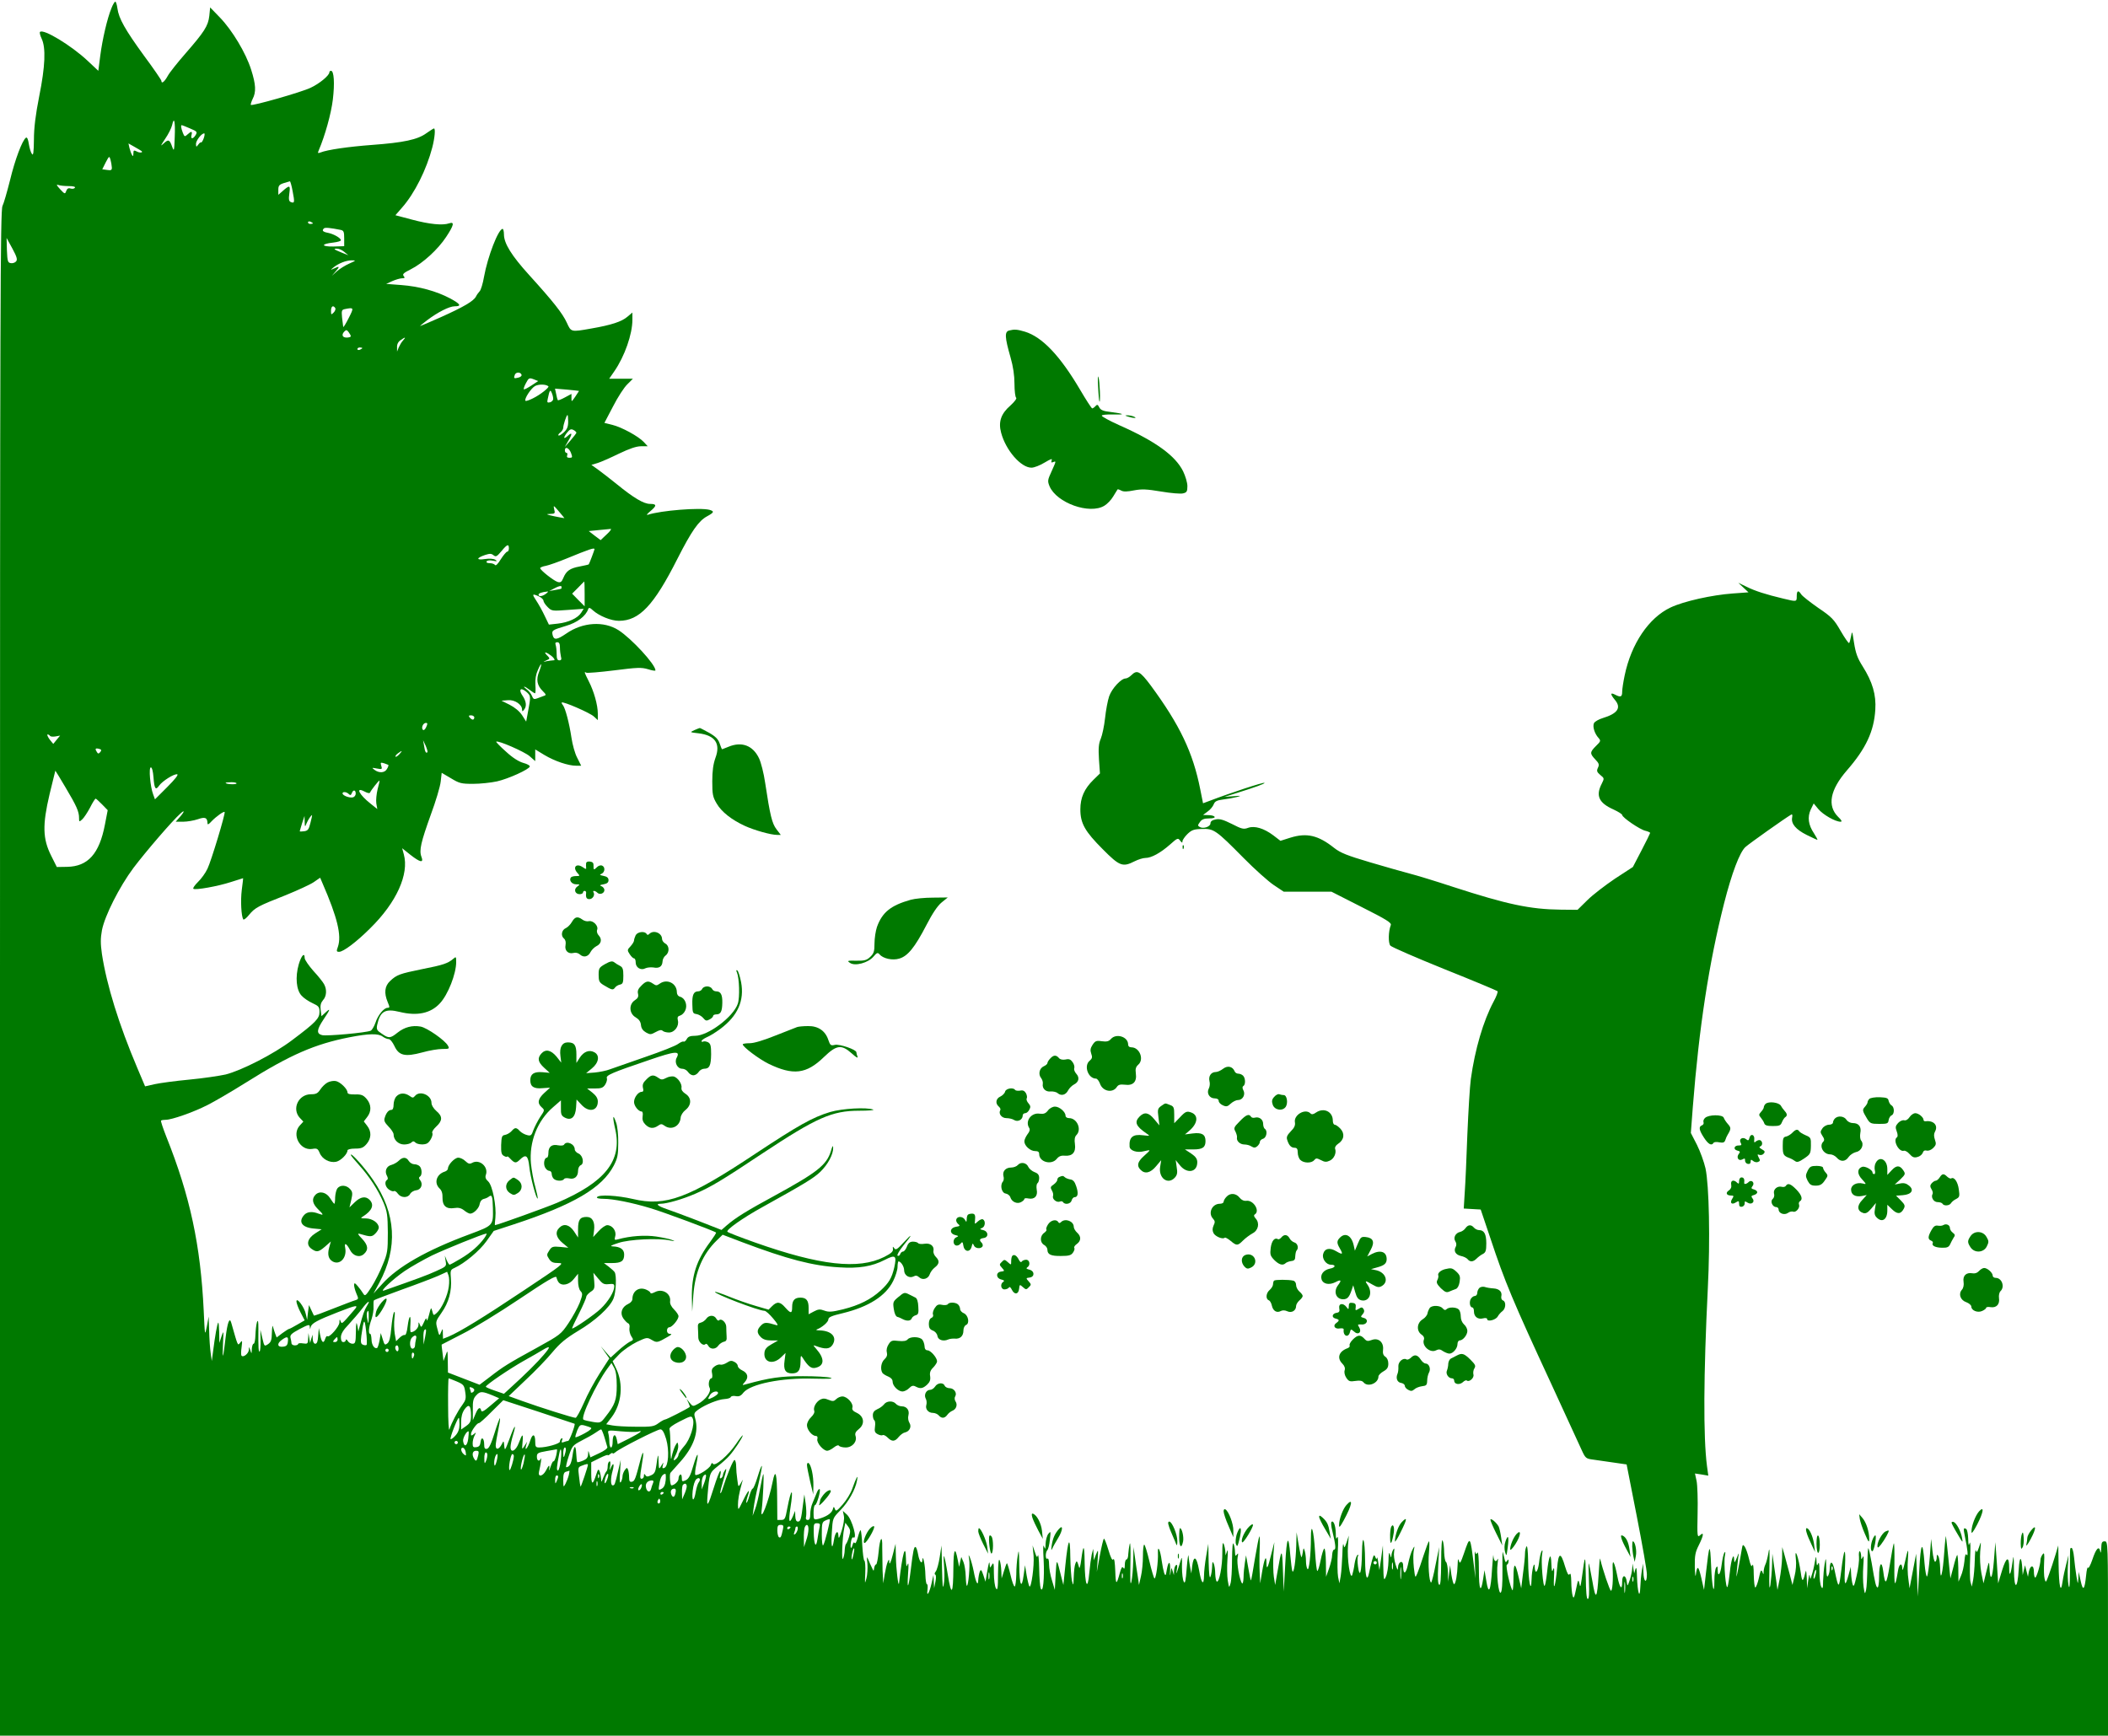 <?xml version="1.0" standalone="no"?>
<!DOCTYPE svg PUBLIC "-//W3C//DTD SVG 20010904//EN"
 "http://www.w3.org/TR/2001/REC-SVG-20010904/DTD/svg10.dtd">
<svg version="1.0" xmlns="http://www.w3.org/2000/svg"
 width="1280pt" height="1054pt" viewBox="0 0 1280 1054"
 preserveAspectRatio="xMidYMid meet">
<g transform="translate(0,1054) scale(0.1,-0.1)"
fill="#0079004d" stroke="none">
<path d="M677 10491 c-26 -63 -55 -189 -68 -288 l-12 -93 -65 61 c-99 93 -269
196 -289 175 -4 -3 1 -22 10 -41 26 -55 22 -167 -15 -350 -22 -112 -32 -191
-32 -263 -1 -79 -4 -99 -12 -87 -7 9 -15 36 -19 61 -4 27 -10 42 -17 38 -22
-14 -67 -133 -97 -258 -18 -71 -38 -141 -46 -157 -13 -24 -15 -619 -15 -4659
l0 -4630 6400 0 6400 0 0 590 c0 583 0 590 -20 590 -17 0 -20 -7 -21 -42 -1
-25 -4 -33 -6 -20 -7 38 -25 20 -48 -49 -12 -35 -24 -57 -27 -49 -2 8 -8 -14
-11 -48 -9 -88 -19 -97 -33 -32 l-12 55 -2 -40 c-3 -39 -3 -39 -12 15 -5 30
-11 81 -14 112 -3 32 -10 58 -15 58 -11 0 -10 8 -10 -145 -1 -89 -3 -110 -9
-80 -4 22 -6 72 -4 110 l4 70 -14 -55 c-8 -30 -18 -77 -22 -105 -11 -78 -22
-29 -24 105 l-2 115 -18 -60 c-10 -33 -27 -85 -38 -115 -19 -52 -20 -54 -27
-27 -4 15 -5 58 -3 96 3 56 1 66 -9 52 -7 -9 -13 -24 -13 -33 0 -30 -24 -108
-32 -108 -4 0 -8 16 -8 36 0 43 -22 42 -31 -2 l-5 -29 -9 35 -9 35 -7 -30 -7
-30 -2 35 c-5 83 -17 84 -22 2 -7 -126 -28 -130 -29 -7 -1 97 -2 98 -10 41
-10 -71 -19 -84 -19 -30 0 77 -17 72 -43 -12 l-24 -79 -8 125 -9 125 -9 -115
c-9 -112 -23 -129 -27 -35 -2 37 -3 35 -19 -30 l-17 -70 -13 63 c-7 37 -10 92
-7 130 6 66 6 66 -7 27 -11 -32 -15 -36 -19 -20 -3 11 -6 -16 -7 -60 -1 -44
-6 -98 -10 -120 l-8 -40 -8 29 c-4 16 -5 81 -2 145 3 66 2 105 -3 91 -6 -20
-8 -15 -9 27 -1 28 -6 55 -12 58 -17 11 -18 3 -8 -45 17 -81 21 -126 11 -112
-7 10 -11 -2 -14 -40 -3 -29 -12 -69 -21 -88 l-15 -35 -1 84 c-1 46 -4 82 -7
78 -3 -3 -14 -36 -23 -74 l-18 -68 -12 120 c-7 66 -13 127 -15 135 -1 8 -6
-33 -10 -92 -9 -133 -24 -192 -25 -103 -1 33 -6 67 -11 75 -8 12 -10 11 -10
-7 0 -12 -4 -24 -9 -27 -5 -3 -13 27 -17 67 l-8 72 -8 -110 c-5 -60 -12 -113
-17 -118 -4 -4 -11 31 -15 79 -11 146 -23 131 -32 -42 l-9 -159 -5 130 -5 130
-20 -105 -20 -105 -7 55 c-5 30 -6 84 -3 120 5 75 1 71 -19 -20 -8 -36 -14
-53 -15 -37 -1 40 -19 33 -26 -10 -18 -112 -24 -103 -22 34 1 78 0 137 -4 130
-3 -7 -14 -65 -24 -130 -20 -122 -28 -130 -40 -38 -9 70 -25 48 -25 -36 0 -35
-4 -63 -9 -63 -9 0 -16 26 -36 149 -8 46 -17 86 -20 89 -3 3 -6 -46 -6 -109
-1 -63 -4 -127 -8 -144 -7 -28 -8 -27 -15 18 -4 27 -5 83 -2 125 4 51 3 70 -3
57 -9 -18 -10 -17 -10 8 -1 15 -5 27 -9 27 -4 0 -6 -16 -4 -35 2 -19 -4 -69
-14 -112 -14 -64 -19 -74 -25 -53 -4 14 -8 43 -9 65 l-2 40 -13 -48 c-22 -80
-28 -68 -22 48 6 132 -6 119 -23 -25 -14 -111 -16 -111 -40 4 -12 59 -29 62
-30 6 0 -14 -5 -32 -10 -40 -7 -11 -10 4 -11 50 -1 65 -2 65 -10 20 -4 -25 -8
-70 -9 -100 0 -45 -3 -52 -11 -36 -6 10 -11 51 -11 90 0 47 -3 64 -8 51 -7
-16 -9 -14 -10 15 -2 34 -3 34 -11 -10 -4 -25 -12 -58 -18 -75 -9 -29 -9 -29
-12 -5 -1 14 -5 3 -9 -25 l-7 -50 -2 60 c-3 53 -4 56 -11 27 -12 -50 -18 -49
-25 5 -14 98 -40 171 -30 81 3 -24 0 -68 -8 -98 l-13 -55 -18 70 c-10 39 -24
90 -31 115 l-13 45 -1 -65 c-1 -36 -8 -94 -15 -130 l-13 -65 -6 45 c-4 25 -11
74 -16 110 l-9 65 -2 -70 c-1 -38 -6 -92 -10 -120 -7 -36 -8 -8 -6 100 2 116
1 138 -6 95 -5 -30 -14 -63 -19 -72 -5 -10 -9 -28 -10 -40 0 -22 -1 -22 -8 -3
-7 16 -11 8 -21 -38 -7 -31 -17 -57 -22 -57 -4 0 -8 35 -9 78 0 44 -4 69 -8
58 -5 -14 -11 -5 -21 38 -7 31 -19 64 -26 74 -11 15 -13 13 -18 -18 -3 -19
-12 -69 -20 -110 -13 -65 -14 -68 -10 -20 3 30 7 69 9 85 5 29 4 29 -9 -5 -13
-32 -15 -33 -16 -10 -2 47 -19 -2 -26 -76 -4 -38 -10 -78 -14 -89 -10 -27 -25
144 -16 188 4 22 3 28 -4 17 -5 -8 -12 -41 -16 -72 -7 -59 -24 -80 -24 -30 0
21 -2 24 -10 12 -5 -8 -10 -42 -10 -74 0 -109 -15 -46 -20 87 -6 143 -11 136
-31 -43 l-12 -105 -17 75 c-17 73 -25 77 -33 15 -2 -16 -5 6 -6 51 -1 68 3 88
24 130 30 60 33 85 8 61 -17 -15 -18 -8 -15 133 2 82 -1 170 -6 196 l-10 46
40 -6 41 -7 -8 58 c-23 177 -21 553 5 1078 15 294 8 627 -14 730 -9 39 -32
103 -52 143 l-37 72 12 158 c38 484 98 875 190 1237 47 184 94 308 129 341 23
21 243 177 278 197 7 4 9 -2 6 -18 -7 -37 22 -72 88 -105 33 -16 62 -30 65
-30 3 0 -6 17 -20 39 -35 52 -41 99 -20 145 l18 37 28 -34 c28 -34 103 -77
135 -77 11 0 7 9 -15 30 -67 67 -49 163 53 281 116 133 165 238 173 369 6 91
-17 169 -77 264 -31 49 -42 79 -52 142 -11 73 -12 76 -18 41 -4 -20 -9 -40
-12 -42 -3 -3 -26 30 -51 73 -41 71 -54 85 -137 141 -50 35 -96 71 -103 82
-17 27 -27 23 -27 -11 0 -35 1 -35 -82 -15 -105 25 -171 46 -223 72 l-50 24
31 -29 31 -29 -96 -7 c-125 -9 -297 -47 -377 -85 -132 -62 -239 -220 -279
-413 -8 -38 -15 -83 -15 -99 0 -31 -9 -35 -42 -18 -30 16 -32 5 -3 -30 42 -49
18 -84 -74 -112 -23 -7 -46 -20 -52 -30 -10 -20 3 -64 28 -91 14 -16 13 -20
-16 -48 -38 -38 -38 -46 -4 -82 22 -23 25 -31 16 -50 -9 -19 -7 -26 14 -44 25
-20 25 -21 9 -53 -38 -73 -18 -117 72 -157 28 -13 52 -28 52 -33 0 -15 108
-89 141 -96 16 -4 29 -10 29 -13 -1 -4 -24 -52 -53 -107 l-52 -100 -109 -71
c-59 -40 -135 -98 -167 -130 l-60 -59 -102 1 c-186 2 -326 32 -653 138 -109
36 -228 72 -264 81 -36 9 -143 40 -239 68 -142 42 -182 58 -220 88 -97 77
-166 93 -266 62 l-60 -19 -43 33 c-57 43 -114 60 -153 46 -27 -10 -38 -8 -98
23 -52 26 -75 33 -99 28 -22 -4 -32 -12 -32 -24 0 -20 -43 -35 -65 -22 -13 7
-13 11 1 30 11 16 25 22 55 22 24 0 38 4 34 10 -3 6 -21 10 -38 10 l-32 1 28
21 c16 11 32 31 37 44 7 18 19 24 57 29 26 3 64 10 83 15 30 8 27 9 -20 5
l-55 -4 80 25 c108 34 167 55 163 60 -6 5 -202 -59 -338 -111 l-35 -13 -17 85
c-44 223 -124 391 -301 631 -65 87 -83 96 -117 62 -11 -11 -27 -20 -35 -20
-27 0 -83 -60 -100 -108 -9 -26 -20 -86 -25 -133 -5 -47 -17 -103 -26 -125
-13 -30 -15 -58 -11 -125 l6 -86 -40 -39 c-55 -54 -79 -108 -79 -179 0 -85 28
-134 136 -242 103 -104 121 -110 194 -73 22 11 51 20 65 20 36 0 91 30 149 81
46 41 49 42 62 24 11 -14 14 -15 14 -4 0 8 14 28 30 44 26 25 40 30 88 31 72
3 86 -7 252 -175 69 -70 152 -144 185 -166 l60 -40 145 0 145 0 183 -93 c151
-76 183 -96 177 -110 -15 -38 -16 -107 -3 -124 7 -9 155 -73 328 -143 173 -69
318 -130 323 -134 4 -4 -7 -33 -24 -64 -62 -116 -113 -289 -138 -470 -6 -43
-15 -194 -21 -335 -5 -141 -12 -301 -16 -354 l-6 -97 51 -3 52 -3 59 -175 c87
-263 136 -380 370 -885 86 -187 168 -365 182 -396 25 -55 27 -57 74 -63 27 -4
83 -12 125 -18 l76 -11 62 -316 c34 -174 62 -333 61 -353 0 -58 -20 -45 -21
15 l-2 52 -8 -45 c-4 -25 -8 -70 -9 -100 -3 -77 -17 -29 -20 65 -1 49 -4 63
-10 45 l-7 -25 -5 30 -5 30 -2 -30 c-1 -16 -8 -48 -15 -70 -14 -40 -14 -40
-18 -11 -5 44 -28 46 -28 2 0 -58 -15 -41 -29 31 -17 87 -31 113 -29 53 4 -74
-1 -140 -10 -140 -7 0 -50 127 -66 195 -2 5 -6 -38 -9 -96 -9 -152 -18 -161
-38 -40 -10 57 -20 105 -22 107 -2 2 -1 -46 1 -106 3 -78 1 -110 -7 -110 -7 0
-11 43 -12 138 -2 140 -4 139 -25 -18 -7 -49 -9 -51 -14 -25 -6 27 -8 23 -20
-35 -11 -54 -15 -61 -21 -40 -4 14 -8 52 -8 85 -1 40 -4 55 -10 46 -7 -11 -14
2 -28 47 -26 89 -40 86 -48 -10 -10 -110 -24 -153 -19 -58 3 52 1 67 -5 50 -7
-20 -9 -13 -11 35 -2 76 -16 47 -26 -53 -4 -37 -10 -73 -14 -81 -10 -19 -24
150 -16 192 4 21 3 27 -3 18 -5 -8 -13 -41 -16 -73 -7 -55 -24 -72 -26 -25 -1
46 -18 -16 -19 -73 -3 -97 -20 -10 -21 109 -1 63 -5 98 -10 90 -5 -8 -9 -27
-9 -43 0 -16 -5 -70 -12 -120 l-11 -91 -15 65 c-21 96 -32 96 -32 0 0 -46 -3
-81 -6 -77 -13 13 -44 152 -34 155 5 2 10 11 10 20 0 14 -2 15 -9 3 -8 -12
-11 -8 -16 15 -4 16 -8 34 -10 39 -2 6 -3 -45 -2 -112 1 -79 -3 -127 -10 -134
-14 -14 -28 120 -19 178 3 21 3 32 0 26 -10 -24 -24 -13 -26 20 0 17 -4 -18
-8 -79 -8 -138 -21 -163 -35 -74 l-11 65 -8 -52 c-14 -94 -26 -69 -26 54 0 72
-4 113 -9 104 -7 -11 -10 -10 -14 5 -3 10 -3 -21 -1 -71 l3 -90 -9 75 c-23
188 -23 187 -61 76 -20 -58 -25 -65 -30 -45 -5 18 -7 12 -8 -21 -2 -62 -12
-120 -22 -120 -4 0 -11 26 -16 57 l-8 58 -6 -50 -6 -50 -1 57 c-1 31 -6 60
-12 63 -5 3 -10 30 -11 58 0 29 -4 61 -9 72 -5 12 -9 -36 -9 -128 -1 -108 -4
-146 -12 -141 -8 5 -10 40 -6 118 l6 111 -22 -107 c-11 -60 -24 -108 -27 -108
-12 0 -20 114 -13 184 3 36 3 66 0 66 -3 0 -17 -37 -32 -83 -14 -45 -32 -95
-39 -112 -13 -30 -13 -29 -21 36 -4 37 -4 82 -1 100 7 33 6 34 -7 9 -8 -14
-20 -53 -27 -88 -13 -63 -30 -68 -30 -10 0 37 -30 26 -31 -11 -1 -21 -4 -17
-15 19 -8 25 -12 59 -9 75 3 22 2 26 -5 15 -5 -8 -10 -24 -11 -35 -1 -17 -2
-16 -9 5 -6 19 -8 8 -9 -40 -1 -36 -8 -78 -16 -95 -12 -28 -14 -22 -16 80 l-2
110 -10 -75 -11 -75 -7 45 c-3 25 -7 38 -8 30 -2 -11 -5 -9 -10 5 -7 17 -10
14 -20 -21 -6 -22 -14 -54 -17 -72 -13 -63 -24 -30 -25 71 -1 135 -17 176 -19
47 -2 -118 -14 -159 -24 -83 -4 29 -4 57 0 64 4 7 3 9 -3 6 -6 -4 -14 -28 -18
-53 -3 -26 -10 -56 -14 -68 -13 -33 -32 99 -26 175 l5 64 -13 -40 c-13 -37
-14 -38 -19 -15 -3 14 -6 -13 -7 -60 -2 -47 -6 -105 -10 -130 l-8 -45 -8 39
c-4 22 -5 89 -2 150 4 67 2 103 -3 91 -7 -15 -9 -10 -9 25 -1 45 -14 80 -26
68 -4 -4 -2 -28 5 -55 20 -82 23 -113 11 -113 -6 0 -11 -15 -12 -32 0 -18 -9
-55 -19 -83 l-18 -50 -1 88 c-1 49 -5 86 -10 83 -5 -3 -15 -35 -22 -71 -7 -36
-16 -65 -20 -65 -4 0 -10 53 -14 119 -8 132 -25 186 -25 81 0 -102 -12 -203
-21 -188 -5 7 -9 29 -9 48 0 19 -3 46 -7 60 -7 24 -8 23 -13 -10 -6 -32 -7
-33 -13 -10 -3 14 -10 50 -15 80 l-9 55 -2 -80 c-3 -94 -15 -177 -24 -155 -3
8 -8 51 -12 94 -11 136 -22 117 -31 -55 l-9 -164 -5 130 c-5 138 -8 137 -34
-15 l-13 -75 -8 49 c-4 27 -5 85 -3 130 l6 81 -19 -74 c-20 -84 -29 -99 -29
-51 0 52 -13 26 -26 -53 l-12 -72 -3 65 c-2 36 -2 101 0 145 2 44 1 78 -2 75
-3 -3 -15 -63 -27 -135 -11 -71 -22 -130 -24 -132 -2 -2 -9 31 -16 74 l-14 78
-7 -45 c-4 -25 -8 -65 -8 -90 -1 -25 -5 -40 -9 -35 -15 17 -34 125 -27 158 5
24 4 28 -4 17 -9 -12 -11 -9 -12 15 0 17 -4 39 -9 50 -5 13 -8 -23 -9 -95 0
-63 -4 -128 -9 -145 -9 -30 -9 -29 -17 18 -4 26 -5 82 -2 125 4 48 3 68 -2 52
l-9 -25 -2 25 c-1 14 -5 34 -10 45 -6 13 -8 -5 -8 -55 1 -79 -19 -183 -34
-174 -4 3 -8 24 -9 47 0 23 -4 51 -9 62 -7 16 -9 12 -10 -20 -1 -22 -5 -49
-10 -60 -6 -13 -9 18 -11 90 l-2 110 -13 -75 c-7 -41 -13 -94 -13 -117 -1 -66
-16 -51 -30 32 -15 84 -33 94 -42 24 l-5 -44 -7 35 c-4 19 -8 51 -10 70 -1 19
-6 -12 -11 -70 -6 -81 -10 -100 -18 -85 -6 10 -11 50 -11 89 1 64 0 67 -9 36
-6 -19 -14 -46 -19 -60 -7 -20 -8 -19 -3 9 4 23 3 31 -5 27 -6 -4 -11 -19 -12
-34 l-1 -27 -8 25 c-7 24 -7 23 -12 -10 -4 -25 -5 -21 -3 13 3 59 -10 62 -20
5 -6 -38 -8 -40 -16 -21 -4 13 -11 46 -15 75 -8 64 -25 101 -23 48 3 -51 -12
-161 -21 -155 -4 2 -18 50 -31 105 -13 55 -27 100 -31 100 -5 0 -8 -31 -8 -70
0 -38 -5 -93 -12 -122 l-12 -53 -7 50 c-5 28 -12 79 -17 115 l-9 65 -2 -85
c-1 -47 -6 -103 -11 -125 -7 -28 -8 4 -6 110 2 83 0 137 -4 120 -4 -16 -8 -45
-9 -62 0 -18 -5 -33 -11 -33 -5 0 -10 -15 -10 -32 0 -24 -3 -29 -9 -19 -7 10
-12 2 -21 -30 -21 -77 -25 -76 -28 11 -2 53 -6 79 -12 71 -6 -10 -15 8 -30 58
-12 40 -24 70 -27 67 -4 -3 -15 -50 -25 -104 l-18 -97 5 70 c4 68 4 69 -10 35
l-13 -35 -2 35 -2 35 -9 -35 c-4 -19 -11 -70 -15 -114 -10 -111 -26 -73 -28
65 -1 112 -8 117 -21 14 -4 -33 -10 -53 -12 -45 -13 44 -15 46 -23 25 -5 -11
-9 -47 -10 -80 -2 -56 -3 -57 -11 -25 -4 19 -9 85 -10 145 -1 134 -13 115 -30
-50 l-12 -120 -13 50 c-28 115 -28 115 -34 15 l-5 -95 -17 57 c-10 31 -18 75
-18 98 0 25 -4 39 -10 35 -13 -8 -13 38 -1 51 6 5 13 34 16 64 6 51 5 54 -9
36 -9 -11 -16 -38 -17 -60 -1 -36 -2 -38 -10 -16 -5 15 -6 -17 -2 -81 6 -115
-4 -210 -18 -174 -4 11 -8 65 -9 120 -1 55 -5 91 -8 80 -4 -16 -8 -12 -18 20
l-14 40 6 -62 c5 -60 -14 -198 -25 -187 -3 3 -11 33 -17 67 l-10 62 -8 -58
c-12 -93 -26 -65 -27 56 -1 93 -3 103 -9 62 -5 -27 -9 -80 -9 -117 -1 -37 -5
-69 -9 -72 -5 -3 -17 29 -26 70 -10 41 -20 73 -22 71 -3 -2 -11 -24 -18 -48
l-14 -44 -2 45 c-1 25 -5 54 -10 65 -6 13 -9 -17 -10 -85 0 -86 -3 -101 -13
-85 -6 11 -12 52 -12 92 0 61 -2 68 -12 50 -12 -21 -12 -21 -14 8 -1 17 -7 -1
-13 -40 l-12 -70 -13 40 c-12 34 -15 37 -22 20 -4 -11 -8 -33 -9 -50 -1 -42
-15 -15 -28 55 -6 30 -16 66 -22 80 -10 23 -10 22 -5 -9 6 -39 -5 -161 -14
-161 -3 0 -6 26 -7 58 -1 31 -7 71 -14 87 l-13 30 -7 -30 -6 -30 -8 40 c-16
87 -26 70 -27 -45 -1 -164 -12 -178 -34 -42 -10 62 -20 112 -23 112 -3 0 -2
-30 1 -67 3 -38 2 -86 -3 -108 -5 -29 -8 -1 -10 100 l-3 140 -11 -71 c-6 -39
-17 -78 -24 -87 -7 -8 -9 -17 -3 -19 5 -2 6 -20 1 -43 l-8 -40 -2 40 -2 40
-12 -52 c-13 -58 -31 -86 -24 -36 2 18 1 33 -4 33 -4 0 -8 26 -9 58 -1 55 -16
129 -18 89 -2 -31 -19 -9 -26 33 -4 22 -10 42 -15 45 -10 6 -16 -22 -30 -140
-14 -113 -23 -125 -16 -20 4 52 3 71 -3 55 -7 -20 -9 -13 -10 35 -2 100 -21
33 -42 -149 -4 -30 -18 89 -19 159 l-2 80 -18 -70 c-10 -40 -19 -59 -20 -45
-1 23 -2 23 -10 5 -5 -11 -13 -45 -18 -75 l-9 -55 -4 80 c-1 44 -2 106 -2 138
2 81 -14 62 -22 -28 -4 -41 -11 -75 -15 -75 -5 0 -10 -10 -12 -22 -3 -21 -3
-21 -14 3 -7 13 -16 35 -22 49 -9 21 -10 16 -5 -25 2 -27 0 -68 -6 -90 -10
-37 -10 -34 -7 32 2 40 -1 74 -5 75 -5 2 -10 43 -13 91 -2 49 -7 91 -10 94 -3
3 -10 -16 -17 -42 -7 -27 -15 -42 -19 -35 -5 7 -9 3 -13 -11 -9 -33 -16 -20
-10 18 3 18 9 30 14 27 28 -17 -7 109 -38 138 l-25 23 6 -30 c4 -18 -2 -54
-13 -90 -14 -45 -19 -53 -20 -32 -1 40 -20 24 -27 -24 -11 -69 -19 -42 -13 46
5 85 5 86 51 133 50 51 92 126 102 182 7 40 -2 24 -30 -53 -9 -26 -35 -68 -57
-93 -35 -40 -42 -44 -47 -28 -7 17 -8 17 -14 -4 -8 -23 -41 -44 -88 -56 -27
-6 -28 -5 -28 39 0 25 4 45 9 45 10 0 36 88 28 97 -4 3 -12 -7 -18 -23 -7 -16
-18 -43 -25 -61 -8 -17 -14 -47 -14 -67 0 -26 -4 -36 -15 -36 -11 0 -14 7 -10
23 2 12 1 47 -3 77 l-8 55 -8 -60 c-11 -91 -15 -105 -31 -105 -10 0 -15 11
-16 33 l-1 32 -14 -34 c-22 -49 -27 -32 -15 48 21 132 6 131 -19 -1 -11 -61
-15 -68 -36 -68 l-24 0 -1 128 c-1 157 -10 192 -28 101 -23 -116 -77 -254 -66
-168 8 62 15 222 10 217 -3 -2 -11 -42 -20 -89 -8 -46 -21 -102 -30 -124 l-15
-40 6 47 c3 26 16 93 30 149 13 56 22 104 20 107 -3 2 -14 -28 -26 -67 -12
-39 -25 -71 -30 -71 -4 0 -13 -20 -20 -45 -7 -25 -15 -43 -18 -41 -2 3 1 19 7
37 19 55 5 43 -27 -23 -30 -61 -30 -62 -31 -28 0 33 6 69 23 130 l7 25 -14
-24 c-14 -23 -14 -22 -20 24 -4 26 -7 63 -7 81 0 18 -4 35 -9 38 -8 5 -47 -91
-76 -182 -4 -13 -9 -22 -11 -19 -3 2 7 40 20 83 16 50 20 72 11 60 -8 -11 -15
-25 -15 -32 0 -7 -5 -16 -11 -20 -9 -5 -10 1 -5 20 4 15 3 25 -1 23 -5 -3 -22
-48 -38 -99 -36 -115 -45 -128 -39 -52 12 140 12 140 62 180 26 20 58 49 70
63 30 33 82 112 82 124 0 5 -18 -18 -41 -52 -46 -68 -128 -139 -140 -120 -4 8
-9 5 -13 -8 -7 -21 -83 -69 -94 -59 -3 4 -1 32 6 63 17 83 7 77 -19 -10 -16
-57 -27 -77 -45 -86 -22 -10 -24 -8 -24 15 0 14 -4 23 -10 19 -6 -3 -10 -15
-10 -25 0 -16 -26 -40 -43 -40 -8 0 -13 66 -6 76 4 5 30 34 57 64 84 93 116
183 94 263 -10 34 -8 38 18 57 42 30 121 62 159 64 19 1 36 6 38 12 2 6 16 9
30 6 20 -4 32 1 47 21 44 53 233 91 425 85 91 -2 124 -1 105 5 -16 6 -92 10
-169 10 -134 0 -200 -9 -345 -49 -25 -7 -25 -7 -7 14 24 27 18 54 -16 70 -15
7 -27 19 -27 27 0 8 -9 19 -21 25 -16 9 -26 8 -45 -5 -14 -9 -31 -14 -39 -12
-7 3 -23 -1 -35 -10 -17 -12 -21 -22 -16 -44 3 -16 1 -29 -4 -29 -14 0 -22
-38 -11 -58 12 -23 -25 -74 -72 -98 -29 -16 -31 -15 -49 7 l-19 24 11 -23 c6
-13 10 -25 8 -26 -17 -13 -141 -76 -149 -76 -5 0 -24 -10 -40 -22 -28 -21 -42
-23 -137 -22 -59 0 -124 4 -144 8 l-37 7 33 43 c61 81 73 202 27 296 l-21 44
42 44 c24 24 71 56 105 73 60 28 62 29 91 12 31 -18 33 -18 102 22 19 11 21
15 8 15 -11 0 -18 8 -18 20 0 11 6 20 14 20 17 0 56 47 56 67 0 8 -12 26 -27
41 -17 17 -26 35 -24 50 6 47 -47 79 -91 56 -16 -8 -28 -11 -28 -6 0 5 -11 14
-25 20 -44 20 -85 -7 -85 -57 0 -10 -11 -23 -25 -29 -39 -18 -52 -55 -31 -87
10 -14 23 -28 30 -31 8 -3 11 -15 8 -29 -2 -14 3 -36 11 -49 15 -22 14 -24 -9
-34 -13 -7 -45 -31 -70 -54 l-46 -42 -30 34 -30 35 26 -37 26 -37 -58 -90
c-32 -50 -76 -131 -97 -181 -22 -49 -44 -90 -50 -90 -15 0 -218 64 -323 102
l-83 30 103 98 c57 53 130 129 162 168 47 56 81 84 155 129 105 62 194 143
216 197 16 37 20 143 7 161 -4 6 -20 21 -36 33 l-29 22 50 0 c56 0 73 12 73
52 0 31 -23 47 -67 49 -22 1 -15 6 32 21 64 22 244 31 315 15 29 -6 31 -5 11
3 -14 6 -57 15 -96 21 -68 10 -157 4 -233 -17 -21 -6 -22 -4 -16 20 8 31 -18
66 -49 66 -10 0 -34 -16 -52 -36 l-33 -36 5 39 c7 53 -10 83 -45 83 -40 0 -52
-17 -52 -74 l0 -51 -25 38 c-28 41 -62 49 -89 21 -27 -26 -19 -60 20 -92 l35
-29 -49 5 c-45 4 -52 2 -67 -22 -16 -24 -16 -28 -1 -51 13 -20 25 -25 57 -25
38 0 29 -7 -213 -168 -244 -163 -386 -250 -455 -279 l-33 -13 -1 32 c0 33 0
33 -11 8 -10 -24 -11 -24 -22 20 -12 44 -11 46 25 98 44 62 63 133 57 207 -4
50 -3 54 21 65 62 28 153 104 195 163 l44 62 119 39 c366 120 539 222 610 358
23 45 27 65 27 138 1 47 -5 102 -13 123 -20 59 -23 38 -5 -41 43 -190 -61
-321 -353 -446 -66 -28 -365 -136 -378 -136 -1 0 0 20 3 45 7 70 -17 195 -43
220 -16 14 -20 26 -15 40 18 48 -37 98 -82 74 -16 -9 -24 -7 -42 10 -12 12
-32 21 -43 21 -22 0 -63 -43 -63 -66 0 -7 -9 -16 -20 -19 -50 -16 -66 -69 -31
-102 13 -12 19 -30 18 -57 -1 -48 23 -70 72 -62 24 4 41 0 59 -14 13 -11 30
-20 37 -20 22 0 55 34 58 60 3 15 12 26 23 29 10 2 25 8 32 14 19 15 23 4 25
-70 2 -106 3 -104 -141 -158 -262 -97 -437 -197 -532 -303 l-52 -57 35 65
c114 212 102 421 -37 624 -49 73 -136 170 -136 153 0 -4 23 -32 51 -63 62 -69
114 -148 148 -228 22 -54 25 -75 26 -181 0 -111 -2 -126 -31 -195 -16 -41 -47
-102 -68 -135 -35 -54 -40 -58 -50 -41 -6 10 -21 31 -33 45 -18 21 -22 23 -23
8 0 -10 6 -33 14 -52 14 -32 14 -34 -7 -41 -12 -3 -73 -27 -135 -51 -62 -25
-114 -44 -116 -42 -1 2 -8 18 -16 34 l-14 30 -6 -45 -5 -45 -8 35 c-8 41 -56
106 -57 77 0 -10 11 -40 25 -67 l25 -48 -45 -26 c-24 -14 -46 -26 -50 -26 -3
0 -22 -12 -41 -26 l-34 -26 -9 23 c-5 13 -11 33 -14 44 -2 11 -5 -5 -6 -36 -1
-47 -5 -59 -24 -72 -22 -14 -22 -14 -34 37 l-12 51 1 -62 c1 -35 -2 -66 -5
-70 -7 -6 -9 21 -8 137 0 48 -2 58 -9 40 -4 -14 -8 -49 -9 -77 -1 -29 -5 -53
-11 -53 -5 0 -10 -15 -11 -32 -1 -31 -1 -32 -9 -8 -8 24 -8 24 -9 3 -1 -22
-33 -48 -44 -36 -4 3 -4 26 0 52 5 41 4 44 -9 27 -15 -19 -12 -25 -54 122 -10
36 -23 1 -34 -90 -15 -131 -21 -146 -16 -38 4 81 4 83 -9 45 l-13 -40 -1 64
c-1 35 -3 62 -6 59 -6 -5 -20 -85 -31 -173 l-8 -60 -7 50 c-4 28 -8 88 -9 135
l-3 85 -11 -60 c-12 -60 -12 -59 -19 95 -19 399 -83 697 -227 1057 -20 51 -35
95 -32 98 3 3 16 5 29 5 36 0 165 45 252 89 42 21 148 83 236 138 267 168 418
233 627 274 117 23 176 24 202 4 11 -8 27 -15 36 -15 9 0 24 -19 35 -42 27
-59 65 -67 169 -39 42 12 97 21 121 21 43 0 45 1 35 20 -17 32 -127 109 -166
116 -50 9 -97 -3 -139 -36 -45 -36 -54 -37 -97 -7 -29 19 -33 26 -28 52 18 84
48 102 137 80 105 -26 188 -9 244 52 49 52 99 179 99 251 0 33 -1 34 -17 20
-33 -28 -61 -38 -189 -63 -137 -28 -155 -34 -196 -73 -32 -30 -37 -72 -14
-127 13 -31 13 -35 0 -35 -23 0 -59 -44 -74 -90 -8 -23 -21 -45 -29 -49 -25
-12 -266 -34 -295 -27 -36 9 -33 33 9 96 41 61 44 72 11 41 l-24 -22 -5 38
c-3 28 1 43 14 59 22 23 25 65 7 97 -6 12 -35 49 -65 81 -29 33 -53 68 -53 78
0 37 -20 16 -36 -38 -22 -77 -15 -156 17 -190 13 -15 43 -35 67 -46 37 -17 42
-23 42 -53 0 -40 -23 -64 -167 -172 -111 -84 -305 -183 -403 -208 -36 -8 -135
-23 -220 -31 -85 -8 -181 -21 -212 -28 l-57 -13 -47 111 c-112 264 -186 503
-215 692 -9 64 -9 95 0 145 17 88 106 264 191 378 74 98 237 288 286 331 29
27 24 9 -9 -27 l-20 -23 45 0 c25 0 65 7 89 15 45 16 58 10 59 -25 0 -10 8 -6
25 13 28 29 74 62 79 56 6 -8 -82 -299 -104 -344 -12 -26 -38 -62 -58 -81 -19
-19 -32 -37 -28 -41 10 -10 150 15 229 41 40 13 73 23 73 23 1 -1 -3 -33 -8
-72 -8 -64 -3 -158 9 -178 3 -5 19 7 35 27 36 44 55 54 223 120 71 29 148 64
170 79 l39 27 14 -33 c91 -209 117 -318 94 -386 -10 -27 -9 -31 7 -31 26 0
106 60 189 143 160 157 237 329 204 449 l-10 37 50 -40 c60 -47 82 -51 67 -12
-15 39 -3 89 57 256 30 81 57 171 60 201 l6 53 56 -33 c51 -31 63 -34 134 -34
44 0 109 7 146 15 70 16 193 72 199 90 2 6 -16 16 -39 22 -28 8 -65 31 -106
69 -35 31 -61 58 -59 60 10 10 172 -61 203 -88 l34 -30 0 35 0 36 56 -34 c62
-37 144 -65 193 -65 l30 0 -24 48 c-14 26 -29 81 -35 122 -13 87 -37 179 -52
198 -6 7 -9 14 -7 16 8 8 172 -63 195 -85 l24 -22 0 39 c0 53 -24 137 -55 197
-27 54 -30 61 -15 52 5 -3 81 3 169 14 141 18 166 19 206 7 25 -8 45 -11 45
-7 0 36 -145 193 -224 244 -89 57 -218 49 -317 -20 -57 -39 -75 -41 -83 -11
-7 29 -4 32 80 57 69 20 121 59 136 103 4 10 11 8 29 -9 37 -33 109 -63 157
-63 124 0 212 93 355 376 87 171 129 231 181 259 42 23 45 30 14 39 -58 15
-296 -4 -374 -30 -11 -3 -5 5 14 21 41 34 41 45 -1 45 -38 0 -99 36 -202 120
-38 31 -89 70 -112 87 l-42 30 37 11 c20 6 79 32 130 57 65 31 106 45 134 45
l41 0 -24 26 c-33 35 -134 90 -191 104 l-48 12 53 101 c28 55 67 115 86 133
l34 34 -72 0 -72 0 31 45 c63 91 110 226 110 313 l0 44 -31 -26 c-34 -29 -97
-50 -219 -71 -124 -22 -122 -22 -148 35 -26 57 -83 129 -229 290 -107 118
-153 192 -153 247 0 18 -4 33 -8 33 -26 0 -91 -169 -113 -291 -7 -41 -19 -80
-26 -87 -7 -8 -18 -22 -23 -33 -15 -28 -75 -63 -213 -125 -67 -30 -124 -54
-126 -54 -2 0 17 16 42 35 65 49 135 85 168 85 44 0 35 14 -28 48 -83 44 -189
73 -296 81 l-92 7 37 17 c21 9 47 17 59 17 17 0 19 3 10 14 -9 11 0 19 44 41
73 37 164 120 214 196 47 71 52 94 19 83 -40 -14 -120 -6 -225 22 l-102 27 40
46 c77 87 149 232 184 366 15 58 20 115 10 115 -3 0 -23 -13 -46 -29 -53 -39
-139 -57 -329 -71 -146 -11 -271 -29 -314 -46 -16 -6 -18 -4 -11 12 39 91 76
225 86 309 12 99 7 175 -11 175 -6 0 -10 -4 -10 -9 0 -19 -60 -69 -114 -94
-56 -27 -355 -112 -363 -104 -2 3 3 19 11 36 22 42 20 87 -9 178 -32 101 -114
238 -189 316 l-60 62 -5 -51 c-7 -62 -31 -98 -145 -229 -48 -55 -97 -116 -108
-137 -20 -36 -38 -49 -38 -29 0 5 -47 74 -105 152 -115 158 -154 227 -162 288
-3 23 -9 41 -13 41 -4 0 -15 -18 -23 -39z m384 -783 c-3 -84 -4 -90 -15 -61
-16 46 -23 49 -52 22 -22 -20 -20 -16 9 28 20 29 38 66 42 83 12 56 20 23 16
-72z m93 52 c43 -18 45 -21 34 -40 -16 -26 -32 -26 -25 0 6 24 -1 25 -24 4
-17 -16 -19 -15 -29 10 -11 29 -13 46 -6 46 2 0 25 -9 50 -20z m83 -60 c-6
-16 -13 -27 -16 -25 -2 3 -10 -3 -17 -13 -12 -16 -13 -16 -14 4 0 20 33 64 50
64 4 0 3 -13 -3 -30z m-378 -77 c13 -10 -11 -13 -28 -3 -18 9 -21 8 -21 -12
-1 -18 -3 -20 -9 -8 -5 8 -11 27 -15 42 l-6 27 37 -21 c21 -12 40 -23 42 -25z
m-180 -99 c1 -17 -4 -20 -29 -16 l-29 4 21 42 c21 40 22 40 29 16 4 -14 7 -34
8 -46z m1098 -146 c13 -67 12 -74 -11 -65 -12 5 -14 16 -9 53 7 51 2 52 -44
11 l-23 -20 0 30 c0 25 5 32 33 41 17 5 34 10 37 11 3 1 11 -27 17 -61z
m-1361 32 c29 0 43 -4 39 -10 -4 -6 -15 -8 -26 -5 -14 5 -21 0 -27 -15 -7 -20
-9 -19 -37 11 -21 23 -25 30 -12 26 10 -4 39 -7 63 -7z m1484 -226 c0 -2 -7
-4 -15 -4 -8 0 -15 4 -15 10 0 5 7 7 15 4 8 -4 15 -8 15 -10z m168 -40 c19 -4
22 -11 22 -52 l0 -47 -66 -2 c-76 -1 -76 16 0 24 25 3 46 9 46 14 0 13 -43 38
-78 45 -32 6 -39 14 -25 27 6 7 41 3 101 -9z m-1970 -191 c-6 -8 -21 -13 -32
-11 -19 3 -21 11 -24 78 l-2 75 35 -64 c27 -50 32 -67 23 -78z m1993 57 l24
-20 -40 16 c-49 20 -54 24 -28 24 12 0 31 -9 44 -20z m29 -71 c-25 -11 -58
-32 -75 -47 l-30 -27 24 28 c26 29 23 33 -12 16 -22 -10 -22 -10 -2 7 31 25
77 43 110 43 28 0 28 -1 -15 -20z m-84 -270 c3 -6 -1 -18 -10 -27 -15 -15 -16
-14 -16 11 0 27 13 36 26 16z m81 -61 c-17 -34 -32 -58 -33 -53 -1 6 -4 31 -7
57 -4 42 -2 47 17 51 56 11 56 10 23 -55z m13 -110 c0 -4 -11 -8 -25 -8 -27 0
-33 18 -13 38 10 10 15 9 25 -5 7 -9 13 -20 13 -25z m317 -26 c-9 -9 -20 -29
-26 -42 l-10 -25 0 27 c-1 17 7 33 21 42 29 21 35 20 15 -2z m-247 -46 c0 -2
-7 -6 -15 -10 -8 -3 -15 -1 -15 4 0 6 7 10 15 10 8 0 15 -2 15 -4z m967 -162
c2 -6 -6 -14 -19 -17 -27 -7 -30 -5 -22 17 7 18 35 18 41 0z m60 -65 c-23 -15
-44 -26 -46 -23 -3 3 3 20 13 38 16 31 20 33 46 23 l28 -11 -41 -27z m103 -5
c6 -7 -49 -51 -94 -73 -22 -11 -42 -18 -45 -15 -10 10 33 76 58 90 23 12 67
11 81 -2z m186 -28 c0 0 -10 -16 -23 -35 -23 -33 -23 -33 -23 -8 l0 25 -39
-21 c-22 -12 -42 -20 -44 -17 -2 3 -7 20 -10 38 l-7 32 73 -6 c39 -4 72 -7 73
-8z m-157 -47 c1 -9 -8 -19 -19 -22 -17 -4 -19 -1 -14 21 11 53 15 59 24 37 5
-11 9 -27 9 -36z m91 -139 c0 -31 -6 -47 -27 -66 -14 -13 -29 -22 -32 -18 -3
3 2 11 12 18 9 7 17 20 17 28 0 18 20 78 26 78 2 0 4 -18 4 -40z m50 -68 c-1
-4 -17 -25 -36 -47 l-35 -40 20 35 c26 43 27 58 3 37 -29 -27 -35 -20 -11 13
18 23 26 27 41 19 10 -5 18 -13 18 -17z m-33 -122 c10 -27 9 -30 -9 -30 -14 0
-18 5 -14 15 3 8 1 15 -4 15 -6 0 -10 7 -10 15 0 26 25 16 37 -15z m-40 -396
c-1 -1 -29 4 -62 11 -47 10 -53 14 -26 14 31 1 33 3 26 29 -6 25 -4 25 28 -13
19 -22 34 -41 34 -41z m257 -99 l-37 -35 -36 27 -36 28 60 6 c33 3 66 6 73 7
7 1 -3 -14 -24 -33z m-594 -85 c0 -11 -4 -20 -10 -20 -5 0 -23 -21 -39 -46
-17 -28 -31 -42 -35 -35 -4 6 -18 11 -32 11 -15 0 -23 4 -19 11 4 6 20 8 38 4
27 -5 29 -4 14 6 -12 7 -36 8 -64 4 -53 -8 -51 7 3 25 28 9 38 9 51 -2 14 -11
20 -8 47 24 35 43 46 47 46 18z m520 -5 c0 -4 -31 -87 -35 -92 -1 -2 -26 -7
-55 -13 -60 -11 -82 -27 -100 -71 -10 -24 -17 -28 -34 -23 -25 8 -106 72 -106
84 0 4 16 11 35 14 19 4 76 24 127 45 134 55 168 67 168 56z m-60 -271 l0 -76
-38 38 -38 39 36 36 c19 20 36 37 38 38 1 0 2 -33 2 -75z m-141 32 c-2 -2 -20
-6 -39 -9 l-35 -6 35 18 c20 11 37 15 39 10 1 -6 1 -12 0 -13z m-93 -31 c-22
-17 -46 -20 -46 -6 0 8 21 16 55 19 6 1 1 -5 -9 -13z m-43 -17 c15 -7 27 -19
27 -26 0 -7 11 -24 25 -38 25 -25 28 -25 122 -18 l97 7 -15 -24 c-21 -33 -78
-59 -142 -66 l-54 -6 -26 54 c-14 30 -37 71 -51 92 -27 40 -25 44 17 25z m127
-310 c0 -18 3 -43 6 -55 5 -17 2 -23 -10 -23 -12 0 -16 10 -16 39 0 22 -3 46
-6 55 -4 11 -1 16 10 16 11 0 16 -9 16 -32z m-40 -62 c10 -13 10 -16 -1 -16
-8 0 -25 -3 -39 -5 -25 -6 -25 -6 -2 5 21 9 22 11 8 26 -9 8 -16 18 -16 20 0
8 36 -14 50 -30z m-86 -84 c-20 -48 -13 -84 21 -118 22 -22 23 -25 7 -30 -9
-3 -27 -10 -40 -15 -19 -7 -24 -5 -32 15 -5 13 -19 31 -32 40 -12 9 -19 16
-14 16 4 0 19 -9 33 -20 14 -11 28 -20 32 -20 3 0 4 23 2 51 -2 34 3 64 15 90
22 51 28 45 8 -9z m-64 -137 c11 -13 11 -29 -1 -91 l-14 -76 -25 39 c-16 24
-44 47 -75 63 l-50 25 39 3 c41 4 86 -26 86 -57 1 -14 3 -13 14 2 15 19 11 50
-11 82 -20 29 -17 48 5 36 10 -5 25 -17 32 -26z m-330 -142 c0 -7 -4 -13 -9
-13 -5 0 -13 6 -19 13 -8 10 -6 13 9 13 10 0 19 -6 19 -13z m-292 -58 c-6 -14
-15 -22 -20 -17 -12 12 1 42 18 42 11 0 11 -5 2 -25z m-2284 -54 c3 -4 18 -6
33 -3 l28 5 -20 -24 c-11 -13 -20 -25 -21 -26 0 -2 -10 11 -23 27 -12 17 -17
30 -12 30 5 0 12 -4 15 -9z m2291 -99 c-8 -9 -15 3 -20 39 l-6 34 16 -34 c8
-19 13 -36 10 -39z m-1986 1 c-10 -11 -14 -11 -20 -1 -14 21 -10 26 11 21 16
-4 18 -8 9 -20z m1816 -13 c-10 -11 -21 -18 -23 -15 -3 3 3 12 14 20 27 20 30
18 9 -5z m-67 -65 c2 -2 -1 -13 -8 -24 -13 -25 -48 -27 -76 -6 -18 14 -17 14
15 8 31 -6 33 -4 26 17 -6 20 -4 21 17 15 12 -4 24 -9 26 -10z m-1426 -75 c5
-70 13 -82 34 -51 20 28 91 73 110 69 9 -2 -13 -30 -60 -77 l-75 -75 -11 30
c-18 47 -28 164 -14 164 7 0 13 -23 16 -60z m-534 -62 c68 -114 82 -147 82
-185 0 -25 1 -25 19 -9 11 10 32 42 48 72 15 30 30 54 34 54 3 0 20 -16 39
-35 l34 -35 -17 -88 c-34 -177 -103 -254 -230 -256 l-62 -1 -34 68 c-52 103
-54 187 -10 374 19 78 35 143 35 143 1 0 29 -46 62 -102z m1895 -10 c-7 -29
-11 -68 -8 -87 l6 -34 -40 32 c-70 55 -95 104 -39 75 23 -12 33 -13 36 -5 4
11 51 71 56 71 2 0 -3 -24 -11 -52z m-857 34 c-5 -8 -66 -4 -66 4 0 2 16 4 36
4 19 0 33 -4 30 -8z m724 -61 c0 -11 -8 -21 -17 -23 -21 -5 -63 11 -63 24 0
12 24 10 38 -4 9 -9 13 -7 18 5 8 23 24 21 24 -2z m-275 -178 c-10 -41 -16
-48 -39 -51 -14 -2 -26 -2 -26 0 0 2 7 23 14 48 l15 45 1 -35 c1 -33 2 -34 11
-11 9 22 28 51 34 51 1 0 -3 -21 -10 -47z m1057 -2520 c-33 -46 -83 -90 -146
-127 -33 -20 -63 -36 -66 -36 -3 0 -11 12 -18 28 l-11 27 5 -33 c6 -32 4 -33
-58 -61 -52 -24 -118 -48 -317 -118 -31 -11 55 70 127 119 40 27 115 69 165
94 82 39 309 131 330 133 5 1 -1 -11 -11 -26z m-217 -297 c-7 -54 -42 -131
-73 -159 -19 -17 -20 -17 -27 10 -7 27 -8 25 -20 -22 -7 -27 -13 -41 -14 -30
-1 15 -6 11 -17 -15 -15 -32 -17 -33 -24 -15 -8 19 -9 19 -9 -2 -1 -19 -26
-43 -46 -43 -4 0 -5 22 -3 49 4 66 -8 55 -17 -14 -4 -34 -11 -55 -18 -52 -6 2
-20 -6 -31 -17 l-21 -21 -8 45 c-4 25 -5 68 -2 95 4 32 3 45 -3 35 -5 -8 -12
-51 -16 -95 -5 -58 -12 -84 -24 -93 -15 -12 -18 -9 -28 25 l-12 38 -7 -43 c-4
-23 -11 -44 -14 -47 -16 -9 -34 16 -35 49 -1 20 -4 36 -8 36 -13 0 -9 42 8 89
8 25 14 59 12 77 -1 18 0 35 3 38 3 3 79 32 170 65 90 32 189 70 219 83 l55
25 8 -21 c5 -12 6 -43 2 -70z m971 16 c28 3 34 1 34 -14 0 -31 -36 -91 -82
-135 -37 -36 -168 -126 -174 -120 -2 1 17 42 42 91 24 48 44 94 44 101 0 7 12
20 26 30 24 15 26 22 22 67 l-5 49 30 -36 c26 -32 35 -36 63 -33z m-304 11
c20 -25 65 -15 92 20 l26 32 0 -44 c0 -26 6 -52 15 -61 14 -15 13 -23 -5 -71
-12 -30 -42 -85 -68 -124 -46 -68 -50 -71 -193 -150 -172 -94 -204 -114 -285
-177 l-62 -47 -96 37 -96 37 -1 70 c-1 68 -1 69 -13 35 l-13 -35 -6 49 c-4 27
-6 50 -5 51 2 1 59 30 126 65 68 34 223 129 345 211 176 118 223 145 226 132
2 -10 8 -24 13 -30z m-1165 -145 c-14 -22 -25 -55 -43 -123 l-8 -30 -6 35 c-6
27 -8 19 -9 -37 -1 -65 -3 -73 -21 -73 -10 0 -24 8 -29 18 -6 9 -11 11 -11 5
0 -7 -7 -13 -15 -13 -10 0 -15 10 -15 29 0 20 13 43 46 77 25 27 62 70 82 96
36 48 56 59 29 16z m-78 -25 c-75 -87 -73 -85 -81 -66 -5 14 -7 13 -7 -8 -1
-25 -62 -95 -73 -83 -4 3 -9 -4 -13 -15 -10 -33 -22 -25 -31 22 l-8 42 -4 -47
c-2 -34 -7 -48 -18 -48 -8 0 -14 11 -15 28 l-1 27 -8 -25 -7 -25 -5 30 -5 30
-2 -34 c-1 -31 -3 -33 -31 -29 -16 3 -30 1 -30 -4 0 -4 -9 -8 -20 -8 -11 0
-20 6 -20 13 0 6 -3 21 -6 33 -4 17 5 26 55 53 54 28 61 30 62 14 1 -17 2 -17
6 0 6 21 40 40 163 88 118 46 131 48 99 12z m90 -45 c-1 -39 -2 -41 -8 -13 -4
17 -5 36 -3 43 8 23 12 12 11 -30z m-13 -165 c-3 -3 -13 -3 -22 1 -13 5 -15
15 -10 54 15 107 20 111 29 29 5 -43 6 -81 3 -84z m355 46 l-9 -44 -1 41 c-1
22 2 44 6 47 12 12 13 1 4 -44z m-55 -11 c-3 -13 -6 -31 -6 -40 0 -10 -7 -18
-15 -18 -18 0 -21 50 -3 68 19 19 31 14 24 -10z m-778 -15 c-2 -22 -9 -29 -30
-31 -35 -4 -38 20 -6 42 32 23 40 20 36 -11z m302 12 c0 -8 -7 -15 -16 -15
-14 0 -14 3 -4 15 7 8 14 15 16 15 2 0 4 -7 4 -15z m370 -56 c0 -11 -4 -17
-10 -14 -5 3 -10 13 -10 21 0 8 5 14 10 14 6 0 10 -9 10 -21z m882 -36 c-37
-44 -109 -116 -205 -203 l-37 -34 -55 19 c-30 10 -55 21 -55 24 0 11 142 107
230 157 47 26 99 56 115 66 48 29 50 21 7 -29z m-942 27 c0 -5 -4 -10 -10 -10
-5 0 -10 5 -10 10 0 6 5 10 10 10 6 0 10 -4 10 -10z m153 -35 c-7 -21 -13 -19
-13 6 0 11 4 18 10 14 5 -3 7 -12 3 -20z m1232 -180 c0 -86 -11 -116 -68 -188
-29 -38 -32 -39 -76 -32 -25 4 -52 10 -58 14 -20 11 77 217 145 310 l25 34 16
-29 c11 -20 16 -55 16 -109z m-972 26 c42 -18 46 -23 52 -65 6 -38 3 -49 -18
-78 -28 -37 -66 -110 -78 -148 -4 -14 -8 49 -8 143 -1 92 1 167 3 167 2 0 25
-9 49 -19z m107 -51 c0 -5 -4 -12 -10 -15 -5 -3 -10 -4 -10 -1 0 2 -3 12 -6
20 -5 12 -2 15 10 10 9 -3 16 -10 16 -14z m114 -35 l37 -16 -53 -45 c-39 -34
-54 -41 -56 -30 -6 26 -19 18 -35 -21 l-16 -38 0 64 c-1 54 3 69 21 88 24 26
36 25 102 -2z m1366 15 c0 -5 -13 -16 -30 -25 -33 -17 -36 -14 -18 15 13 20
48 28 48 10z m-871 -186 c6 -5 -31 -104 -39 -104 -5 0 -16 -3 -26 -7 -14 -5
-16 -3 -11 11 4 10 3 15 -3 11 -6 -3 -10 -12 -10 -19 0 -13 -81 -36 -126 -36
-21 0 -24 5 -24 34 0 49 -16 53 -30 9 -14 -44 -36 -72 -26 -33 l7 25 -16 -25
c-16 -25 -16 -24 -12 23 5 55 -1 53 -23 -6 -18 -48 -50 -64 -50 -24 0 13 7 46
15 72 23 77 10 64 -21 -22 -27 -72 -29 -75 -32 -44 -3 33 -4 34 -15 11 -17
-33 -37 -37 -37 -8 0 13 7 54 15 92 8 38 13 71 11 74 -2 2 -17 -38 -33 -90
-20 -65 -34 -94 -46 -96 -13 -3 -17 4 -17 27 0 39 -18 50 -22 14 -2 -20 -9
-29 -25 -31 -19 -3 -23 1 -23 23 0 14 5 36 12 48 10 20 10 21 -5 8 -15 -11
-17 -11 -17 1 0 17 37 68 48 66 4 -1 39 30 77 69 l71 70 214 -70 c118 -39 217
-72 219 -73z m-629 49 c0 -35 -5 -45 -30 -63 l-30 -21 0 46 c0 32 7 57 21 77
26 36 39 24 39 -39z m1347 -19 c13 -33 -16 -125 -52 -165 -19 -22 -35 -45 -35
-53 0 -7 -7 -19 -15 -26 -19 -16 -19 -7 1 31 8 17 14 40 12 52 -3 22 -4 22
-18 -3 -7 -14 -17 -43 -21 -65 -5 -29 -7 -13 -8 57 0 53 -3 102 -6 110 -2 8
19 24 58 44 75 38 76 38 84 18z m-1417 -33 c0 -28 -7 -49 -24 -68 -13 -15 -27
-25 -30 -22 -6 6 42 129 50 129 2 0 4 -18 4 -39z m798 -21 c8 -4 -5 -16 -38
-34 -28 -15 -53 -26 -56 -24 -2 3 3 21 11 42 14 32 18 36 43 30 15 -4 33 -10
40 -14z m82 -57 c8 -27 16 -54 18 -61 2 -7 -19 -23 -50 -37 l-53 -25 -7 23
c-6 21 -6 20 -7 -4 -1 -20 -9 -30 -31 -39 -17 -7 -32 -11 -35 -9 -2 3 -5 26
-6 51 -3 60 -14 53 -23 -14 -7 -47 -18 -67 -38 -68 -3 0 3 30 15 66 21 63 24
67 77 95 30 15 69 37 85 48 17 12 32 21 35 21 3 0 12 -21 20 -47z m203 33 c38
11 13 -8 -52 -41 l-70 -35 -6 30 c-9 39 -25 29 -25 -16 0 -19 -4 -34 -10 -34
-5 0 -10 15 -10 33 0 17 -3 41 -6 52 -5 20 -3 21 78 13 46 -4 91 -5 101 -2z
m172 -45 c20 -69 14 -165 -11 -175 -12 -5 -14 -1 -9 17 5 20 5 20 -9 -3 -15
-25 -15 -24 -17 25 -1 53 -4 48 -14 -26 -5 -37 -11 -49 -32 -58 -21 -10 -28
-9 -34 1 -7 10 -9 9 -9 -4 0 -10 -6 -18 -14 -18 -11 0 -11 12 0 77 15 85 12
109 -6 42 -31 -120 -36 -134 -53 -137 -13 -3 -17 4 -17 26 0 17 -3 38 -6 46
-6 15 -8 15 -20 -1 -7 -10 -14 -27 -14 -38 0 -11 -5 -27 -10 -35 -7 -10 -9 9
-5 60 l4 75 -15 -65 c-20 -87 -22 -90 -34 -90 -13 0 -13 45 0 89 11 41 5 54
-10 20 -10 -22 -10 -21 -5 9 3 20 1 31 -5 27 -6 -3 -10 -16 -10 -29 0 -12 -3
-26 -7 -30 -5 -4 -13 -22 -20 -39 -11 -30 -12 -31 -13 -7 -1 14 -5 34 -9 45
-7 17 -10 14 -21 -20 -21 -66 -30 -64 -30 8 l0 67 50 25 c28 14 50 22 50 19 0
-4 7 -1 15 6 8 7 15 9 15 5 0 -5 8 -1 18 7 26 23 253 138 272 138 12 0 22 -17
35 -59z m-1202 1 c-6 -45 -25 -53 -31 -13 -3 19 25 67 34 58 1 -1 0 -22 -3
-45z m-63 -22 c0 -5 -4 -10 -10 -10 -5 0 -10 5 -10 10 0 6 5 10 10 10 6 0 10
-4 10 -10z m48 -60 c3 -21 2 -22 -12 -11 -19 16 -21 44 -3 39 6 -3 14 -15 15
-28z m606 3 c-10 -40 -14 -41 -14 -5 0 18 5 32 10 32 6 0 8 -11 4 -27z m-57
-23 c-6 -22 -13 -37 -16 -34 -3 3 -11 -12 -18 -33 -7 -21 -11 -28 -9 -15 6 30
-1 28 -19 -8 -19 -36 -50 -42 -42 -7 10 42 17 92 11 80 -9 -21 -24 -15 -24 11
0 21 6 25 58 34 31 5 60 10 63 11 3 0 1 -17 -4 -39z m28 -29 c-4 -34 -12 -61
-17 -61 -10 0 -8 22 8 103 10 50 16 20 9 -42z m-501 32 c-9 -36 -13 -40 -24
-23 -17 26 -11 50 10 50 17 0 19 -4 14 -27z m55 0 c0 -10 -4 -27 -9 -38 -7
-16 -9 -13 -9 18 -1 20 4 37 9 37 6 0 10 -8 9 -17z m57 -35 c-6 -23 -12 -34
-14 -24 -5 23 6 66 17 66 4 0 3 -19 -3 -42z m104 30 c0 -23 -21 -90 -26 -85
-9 8 7 97 17 97 5 0 9 -6 9 -12z m59 -44 c-7 -27 -14 -43 -16 -37 -5 14 16 97
23 90 3 -2 -1 -26 -7 -53z m391 -9 c0 -11 -42 -136 -45 -133 -1 2 -6 29 -9 61
-7 54 -6 58 16 66 27 11 38 13 38 6z m-116 -62 c-4 -16 -13 -39 -20 -53 -13
-24 -13 -23 -14 22 0 36 4 48 18 51 9 3 18 5 20 6 1 0 -1 -11 -4 -26z m183
-15 c-3 -8 -6 -5 -6 6 -1 11 2 17 5 13 3 -3 4 -12 1 -19z m51 -9 c-6 -16 -12
-28 -15 -26 -7 7 8 57 18 57 4 0 3 -14 -3 -31z m354 -9 c-3 -28 -11 -44 -25
-51 -19 -11 -20 -9 -13 32 6 38 19 58 36 59 3 0 4 -18 2 -40z m234 -16 l-15
-39 0 36 c-1 19 5 41 11 47 19 19 20 1 4 -44z m-887 39 c0 -5 -4 -17 -9 -28
-8 -18 -9 -17 -9 8 -1 15 4 27 9 27 6 0 10 -3 9 -7z m853 -36 c-5 -7 -13 -31
-17 -54 -11 -67 -26 -63 -19 4 4 35 13 63 23 71 18 15 29 -1 13 -21z m-615
-19 c-3 -7 -5 -2 -5 12 0 14 2 19 5 13 2 -7 2 -19 0 -25z m338 15 c-4 -10 -10
-26 -12 -36 -7 -24 -27 -16 -31 13 -4 23 12 40 37 40 9 0 11 -6 6 -17z m-71
-27 c-3 -9 -10 -16 -15 -16 -6 0 -5 9 1 21 13 24 24 20 14 -5z m276 7 c-1 -10
-7 -31 -15 -48 l-13 -30 -1 41 c-1 22 2 44 6 47 12 13 23 7 23 -10z m-323 -9
c-3 -3 -12 -4 -19 -1 -8 3 -5 6 6 6 11 1 17 -2 13 -5z m255 -29 c-5 -28 -17
-33 -26 -9 -7 19 1 34 18 34 9 0 12 -9 8 -25z m-72 1 c0 -3 -4 -8 -10 -11 -5
-3 -10 -1 -10 4 0 6 5 11 10 11 6 0 10 -2 10 -4z m-24 -63 c-10 -10 -19 5 -10
18 6 11 8 11 12 0 2 -7 1 -15 -2 -18z m1018 -175 c-10 -40 -21 -77 -26 -82 -4
-6 -8 24 -8 65 0 69 2 77 23 86 12 6 24 9 26 7 2 -2 -5 -36 -15 -76z m-47 30
c-3 -13 -9 -45 -13 -73 -9 -62 -22 -37 -23 43 -1 46 1 52 20 52 17 0 20 -5 16
-22z m179 -59 c-6 -21 -15 -41 -19 -45 -4 -4 -7 -21 -8 -38 0 -17 -5 -40 -10
-51 -10 -22 -5 126 7 184 l7 34 17 -23 c14 -19 15 -29 6 -61z m-402 44 c-10
-47 -14 -54 -24 -48 -5 3 -10 22 -10 41 0 27 4 34 20 34 17 0 19 -5 14 -27z
m155 0 c0 -16 -6 -46 -14 -68 l-13 -40 -1 52 c-1 28 2 58 5 67 10 26 24 18 23
-11z m-109 13 c0 -3 -4 -8 -10 -11 -5 -3 -10 -1 -10 4 0 6 5 11 10 11 6 0 10
-2 10 -4z m43 -16 c-3 -11 -10 -23 -16 -27 -7 -4 -8 0 -4 11 4 10 7 22 7 27 0
5 4 9 9 9 5 0 7 -9 4 -20z m338 -156 c-5 -21 -9 -30 -10 -19 -1 24 10 67 15
62 3 -2 0 -22 -5 -43z m3179 -44 c0 -5 -4 -10 -10 -10 -5 0 -10 5 -10 10 0 6
5 10 10 10 6 0 10 -4 10 -10z m97 -37 c-3 -10 -5 -2 -5 17 0 19 2 27 5 18 2
-10 2 -26 0 -35z m50 -55 c-2 -18 -4 -6 -4 27 0 33 2 48 4 33 2 -15 2 -42 0
-60z m2620 50 c-3 -8 -6 -5 -6 6 -1 11 2 17 5 13 3 -3 4 -12 1 -19z m-103 -32
c-3 -15 -8 -25 -11 -23 -2 3 -1 17 3 31 3 15 8 25 11 23 2 -3 1 -17 -3 -31z
m-5017 -23 c-3 -10 -5 -2 -5 17 0 19 2 27 5 18 2 -10 2 -26 0 -35z m810 5 c-3
-7 -5 -2 -5 12 0 14 2 19 5 13 2 -7 2 -19 0 -25z m3100 -20 c-3 -7 -5 -2 -5
12 0 14 2 19 5 13 2 -7 2 -19 0 -25z m-50 -65 c-2 -16 -4 -3 -4 27 0 30 2 43
4 28 2 -16 2 -40 0 -55z"/>
<path d="M2317 2631 c-15 -18 -30 -43 -33 -56 -12 -48 2 -44 35 9 39 64 38 94
-2 47z"/>
<path d="M6128 8533 c-29 -7 -27 -41 8 -163 16 -56 24 -110 24 -161 0 -43 5
-81 10 -84 6 -4 -9 -24 -34 -47 -58 -50 -75 -100 -57 -166 28 -106 120 -212
184 -212 17 0 52 14 80 31 37 22 48 26 43 14 -4 -13 -2 -16 9 -11 19 7 19 8
-10 -57 -24 -52 -25 -58 -12 -90 43 -101 243 -173 333 -118 17 10 42 36 54 57
13 22 25 40 26 42 1 2 11 -1 22 -7 14 -8 37 -7 77 1 48 9 76 8 166 -7 59 -10
119 -15 133 -11 22 5 26 12 26 44 0 21 -12 61 -26 90 -47 95 -168 183 -390
281 -58 26 -105 52 -104 57 0 5 31 8 68 7 77 -2 72 4 -13 15 -46 5 -62 12 -70
28 -9 18 -13 19 -23 8 -7 -8 -16 -14 -20 -14 -4 0 -37 51 -74 114 -122 207
-230 320 -335 352 -47 14 -64 15 -95 7z"/>
<path d="M6668 8190 c2 -47 6 -87 8 -89 7 -8 2 124 -6 149 -4 14 -5 -13 -2
-60z"/>
<path d="M6850 8010 c34 -11 60 -11 35 0 -11 5 -29 8 -40 8 -16 0 -15 -2 5 -8z"/>
<path d="M4216 6106 c-28 -13 -28 -13 25 -19 101 -12 136 -62 103 -150 -13
-37 -19 -77 -19 -142 0 -79 3 -95 27 -135 29 -50 90 -98 170 -135 59 -27 159
-55 196 -55 l23 0 -26 34 c-27 35 -39 84 -69 283 -8 56 -25 123 -37 148 -37
78 -105 104 -186 70 -19 -8 -37 -15 -38 -15 -2 0 -9 16 -15 35 -9 26 -24 42
-64 65 -30 16 -55 30 -57 29 -2 0 -17 -6 -33 -13z"/>
<path d="M7181 5394 c0 -11 3 -14 6 -6 3 7 2 16 -1 19 -3 4 -6 -2 -5 -13z"/>
<path d="M3559 5298 c-1 -7 -1 -19 0 -27 2 -10 -2 -10 -19 2 -40 28 -66 1 -33
-35 15 -17 15 -18 -10 -18 -14 0 -28 -4 -31 -9 -12 -18 7 -41 32 -41 24 0 25
-1 7 -14 -23 -16 -14 -46 15 -46 11 0 20 5 20 10 0 6 5 10 10 10 6 0 10 -6 9
-12 -3 -28 2 -38 20 -38 20 0 35 25 25 41 -8 13 10 11 23 -2 15 -15 43 -4 43
16 0 9 -8 19 -17 23 -14 5 -12 8 12 12 21 4 30 11 30 25 0 14 -9 22 -30 26
-24 5 -27 7 -12 13 21 10 23 42 2 50 -8 3 -21 -1 -29 -9 -20 -20 -23 -19 -22
8 1 16 -5 23 -21 25 -14 2 -23 -2 -24 -10z"/>
<path d="M5530 5076 c-121 -34 -173 -76 -205 -165 -8 -24 -15 -69 -15 -101 0
-48 -4 -60 -26 -81 -21 -20 -35 -24 -85 -23 -54 1 -57 0 -38 -13 30 -22 111 0
143 38 20 24 26 26 36 14 22 -26 79 -39 121 -26 51 15 94 68 163 201 37 72 69
120 94 140 l37 30 -90 -1 c-50 0 -110 -6 -135 -13z"/>
<path d="M3473 4942 c-9 -16 -26 -33 -37 -38 -26 -11 -32 -46 -12 -63 10 -8
13 -22 10 -40 -7 -33 16 -56 48 -48 13 4 29 0 39 -9 23 -21 51 -14 65 15 7 13
22 28 35 35 30 14 36 42 15 65 -10 10 -14 25 -10 35 9 24 -25 58 -51 52 -11
-3 -29 2 -39 10 -29 21 -45 17 -63 -14z"/>
<path d="M3860 4861 c-5 -11 -10 -25 -10 -32 0 -7 -10 -23 -21 -35 -21 -22
-21 -25 -5 -49 9 -14 21 -25 26 -25 6 0 10 -11 10 -25 0 -31 32 -50 59 -35 11
5 32 7 48 5 35 -7 54 5 56 36 0 13 9 30 19 37 24 18 23 59 -2 72 -11 6 -20 19
-20 28 0 36 -51 57 -77 31 -8 -8 -13 -8 -17 0 -12 18 -54 13 -66 -8z"/>
<path d="M3675 4686 c-37 -21 -40 -26 -40 -66 0 -38 4 -46 30 -62 50 -30 57
-32 69 -16 6 9 20 17 31 19 17 4 20 12 20 54 0 41 -4 51 -21 60 -12 6 -28 16
-35 22 -11 8 -24 6 -54 -11z"/>
<path d="M4475 4634 c14 -34 18 -151 5 -189 -26 -79 -180 -195 -259 -195 -30
0 -43 -5 -51 -20 -6 -11 -15 -18 -19 -15 -5 2 -19 -4 -33 -14 -13 -11 -102
-46 -198 -79 -96 -33 -193 -67 -215 -75 -22 -9 -64 -17 -93 -20 l-53 -4 35 29
c43 35 49 80 15 98 -31 17 -64 4 -88 -32 l-21 -33 0 51 c0 57 -12 74 -52 74
-35 0 -52 -30 -45 -83 l5 -40 -29 37 c-34 40 -66 47 -92 18 -25 -28 -21 -51
17 -86 l34 -31 -44 4 c-52 4 -74 -11 -74 -49 0 -39 22 -53 75 -48 l45 3 -35
-32 c-39 -36 -44 -62 -16 -87 19 -17 19 -18 -9 -59 -15 -23 -33 -59 -41 -79
-11 -33 -16 -37 -38 -31 -14 3 -34 14 -44 24 -22 24 -30 24 -51 0 -10 -11 -28
-21 -40 -23 -18 -3 -21 -10 -23 -61 -1 -47 2 -59 18 -67 10 -6 19 -7 19 -3 0
4 9 -3 20 -15 25 -26 33 -27 56 -5 37 37 51 27 58 -42 6 -61 43 -201 51 -193
2 2 -5 34 -15 72 -11 37 -22 101 -26 140 -12 131 39 261 135 343 l47 41 0 -46
c-1 -39 3 -48 24 -59 39 -20 64 3 68 62 l3 48 29 -31 c45 -50 100 -39 100 19
0 19 -10 35 -32 53 l-33 26 47 0 c39 0 50 4 63 24 8 13 13 30 10 38 -7 18 27
33 257 111 160 55 190 57 167 14 -16 -28 4 -67 33 -67 13 0 29 -9 36 -20 7
-11 21 -20 32 -20 11 0 25 9 32 20 7 11 22 20 34 20 32 0 41 19 42 88 0 51 -3
64 -19 73 -11 5 -24 7 -29 4 -6 -3 -10 -2 -10 3 0 5 14 15 31 23 18 7 55 30
83 51 106 79 147 172 126 284 -7 35 -17 67 -23 71 -7 4 -8 0 -2 -13z"/>
<path d="M3894 4554 c-19 -18 -24 -32 -20 -48 4 -18 0 -28 -19 -40 -38 -25
-35 -81 5 -104 20 -12 30 -26 32 -47 2 -20 12 -34 31 -45 25 -14 30 -13 59 3
22 12 34 15 42 7 5 -5 22 -10 38 -10 34 0 63 39 54 74 -4 18 -1 25 14 29 11 3
25 17 31 31 15 32 -1 75 -31 83 -12 3 -20 14 -20 27 0 55 -60 85 -105 52 -17
-12 -22 -12 -39 0 -29 20 -43 18 -72 -12z"/>
<path d="M4264 4535 c-4 -8 -14 -15 -24 -15 -28 0 -38 -21 -36 -80 1 -50 3
-55 25 -58 13 -2 32 -13 41 -24 14 -17 20 -19 38 -9 12 6 22 16 22 21 0 6 9
10 19 10 27 0 36 17 37 70 1 51 -10 70 -38 70 -10 0 -21 7 -24 15 -4 8 -17 15
-30 15 -14 0 -27 -7 -30 -15z"/>
<path d="M4840 4303 c-8 -3 -67 -26 -130 -51 -72 -29 -131 -47 -157 -47 -24 0
-43 -3 -43 -7 0 -15 98 -89 157 -118 149 -72 229 -63 336 41 77 74 106 78 169
22 26 -24 39 -31 35 -20 -4 10 -7 22 -7 27 0 16 -101 51 -130 45 -25 -6 -29
-3 -40 29 -18 56 -62 86 -123 85 -29 0 -59 -3 -67 -6z"/>
<path d="M6746 4231 c-13 -15 -26 -18 -56 -14 -33 5 -40 2 -56 -22 -13 -20
-15 -33 -8 -53 8 -22 6 -30 -9 -43 -38 -30 -10 -109 38 -109 7 0 18 -14 24
-30 16 -48 78 -60 103 -20 9 13 20 16 48 13 50 -7 74 17 67 68 -4 28 0 40 14
53 38 32 9 106 -41 106 -13 0 -20 7 -20 18 0 46 -72 69 -104 33z"/>
<path d="M6377 4112 c-10 -10 -17 -23 -17 -28 0 -5 -10 -14 -22 -19 -27 -12
-35 -49 -16 -72 7 -9 12 -25 10 -35 -5 -28 18 -50 48 -46 15 1 35 -3 43 -11
22 -18 49 -10 63 18 7 13 22 28 35 35 30 15 36 42 14 66 -10 11 -15 26 -12 33
3 8 -1 25 -10 37 -12 17 -22 21 -43 16 -18 -3 -33 0 -40 9 -17 20 -33 19 -53
-3z"/>
<path d="M7427 4050 c-14 -11 -34 -20 -45 -20 -28 0 -45 -25 -38 -55 4 -14 2
-34 -4 -45 -15 -28 4 -60 35 -60 16 0 25 -6 25 -15 0 -9 11 -21 25 -27 21 -10
29 -8 48 10 13 12 33 22 45 22 28 0 46 33 32 59 -7 13 -7 22 0 26 14 9 13 48
-2 63 -7 7 -20 12 -29 12 -9 0 -19 6 -22 14 -12 30 -43 37 -70 16z"/>
<path d="M3924 3984 c-19 -18 -24 -31 -20 -50 5 -17 2 -24 -7 -24 -21 0 -47
-34 -47 -62 0 -24 27 -58 47 -58 5 0 8 -13 5 -29 -3 -20 2 -35 17 -50 24 -24
48 -27 77 -7 17 12 22 12 39 0 41 -30 94 -4 98 49 1 14 14 35 30 47 37 30 37
74 -1 98 -17 11 -26 24 -24 35 5 24 -22 63 -47 70 -11 2 -32 -1 -46 -9 -23
-12 -30 -12 -48 1 -30 21 -44 19 -73 -11z"/>
<path d="M1990 3967 c-14 -7 -34 -26 -45 -43 -16 -24 -26 -29 -57 -29 -76 0
-118 -89 -67 -144 l21 -22 -21 -23 c-52 -55 0 -155 75 -143 28 5 34 2 45 -24
15 -38 61 -62 100 -54 28 6 69 47 69 69 0 6 19 11 46 11 38 0 50 5 70 28 29
34 31 76 3 111 l-20 26 20 26 c28 35 26 77 -3 111 -20 23 -32 28 -70 27 -31
-1 -46 3 -46 12 0 21 -43 63 -70 69 -14 3 -36 -1 -50 -8z"/>
<path d="M6103 3911 c-2 -10 -16 -24 -29 -30 -27 -12 -32 -42 -9 -61 8 -7 12
-16 9 -21 -13 -22 8 -49 37 -49 16 0 38 -5 48 -12 22 -13 51 3 51 28 0 8 7 14
15 14 8 0 19 9 25 21 9 16 8 24 -5 39 -9 10 -14 23 -11 29 4 6 2 20 -4 32 -9
15 -19 20 -36 16 -14 -2 -27 0 -30 4 -10 17 -56 10 -61 -10z"/>
<path d="M2407 3882 c-10 -10 -17 -33 -17 -50 0 -21 -5 -32 -14 -32 -16 0 -31
-17 -40 -48 -6 -17 0 -29 23 -53 17 -17 31 -38 31 -48 0 -33 29 -61 64 -61 17
0 37 5 44 12 9 9 15 9 24 0 13 -13 57 -16 74 -4 17 11 36 51 29 62 -4 6 7 23
24 39 39 36 39 62 1 94 -18 16 -30 35 -30 50 0 47 -71 77 -100 42 -11 -13 -15
-13 -33 0 -29 20 -60 19 -80 -3z"/>
<path d="M7737 3879 c-14 -15 -16 -27 -9 -47 11 -34 61 -42 80 -12 14 24 6 70
-13 70 -7 0 -19 2 -27 5 -7 3 -21 -4 -31 -16z"/>
<path d="M11351 3867 c-6 -6 -11 -15 -11 -21 0 -5 -7 -17 -16 -27 -17 -19 -16
-24 14 -74 17 -27 23 -30 73 -30 49 0 54 2 57 23 2 13 10 26 18 29 18 7 18 50
0 60 -8 4 -15 17 -18 28 -3 17 -12 20 -54 22 -28 1 -57 -4 -63 -10z"/>
<path d="M10720 3836 c-5 -5 -10 -14 -10 -20 0 -5 -7 -18 -17 -28 -14 -16 -14
-20 -1 -35 8 -10 18 -25 21 -35 4 -12 18 -16 52 -16 39 0 47 3 55 23 5 13 14
26 19 30 14 8 14 21 -1 37 -7 8 -18 22 -24 33 -12 21 -76 29 -94 11z"/>
<path d="M7051 3824 c-21 -15 -23 -22 -17 -67 l6 -51 -31 37 c-34 42 -60 46
-89 17 -33 -33 -24 -58 40 -102 25 -17 25 -17 -20 -12 -62 8 -85 -12 -81 -69
2 -25 46 -39 87 -28 19 5 34 7 34 5 0 -3 -16 -18 -35 -35 -38 -34 -44 -59 -19
-83 26 -27 60 -19 94 22 l31 37 -6 -38 c-13 -70 46 -115 89 -68 14 16 17 29
11 63 l-6 43 26 -32 c43 -53 105 -42 105 19 0 20 -9 34 -37 53 l-38 25 51 0
c56 0 74 12 74 51 0 40 -22 53 -78 46 l-47 -6 26 22 c52 44 58 94 13 111 -27
10 -36 7 -70 -30 l-34 -35 0 51 c0 45 -3 52 -26 60 -31 12 -25 13 -53 -6z"/>
<path d="M6363 3796 c-14 -18 -26 -22 -50 -19 -51 8 -90 -45 -64 -86 7 -10 3
-23 -10 -39 -10 -14 -19 -33 -19 -43 0 -27 36 -59 65 -59 18 0 25 -5 25 -18 0
-49 75 -69 107 -29 13 16 27 21 49 19 46 -4 68 21 61 71 -4 27 -1 44 9 54 34
34 4 103 -44 103 -13 0 -22 6 -22 15 0 23 -37 55 -64 55 -14 0 -33 -10 -43
-24z"/>
<path d="M5040 3787 c-106 -32 -193 -81 -450 -251 -412 -274 -547 -324 -747
-277 -95 22 -208 28 -218 11 -4 -6 12 -10 40 -10 57 0 173 -23 285 -57 78 -23
390 -139 398 -148 2 -2 -14 -27 -36 -57 -82 -109 -113 -204 -111 -338 l2 -85
7 100 c11 142 57 250 143 333 l35 34 118 -45 c276 -104 429 -144 589 -153 120
-8 199 5 277 45 66 34 74 27 58 -46 -15 -64 -32 -93 -83 -140 -59 -54 -129
-89 -228 -114 -66 -16 -86 -18 -113 -8 -26 10 -38 9 -64 -5 l-32 -17 0 39 c0
45 -14 62 -50 62 -35 0 -50 -17 -50 -57 0 -41 -8 -41 -42 -3 -31 36 -50 38
-80 8 l-21 -21 -76 22 c-42 12 -114 37 -161 56 -46 19 -86 32 -88 30 -10 -10
264 -115 300 -115 8 0 31 -21 52 -46 28 -33 34 -45 20 -41 -62 19 -73 18 -93
-2 -26 -26 -27 -45 -1 -71 14 -14 33 -20 63 -20 l42 0 -40 -23 c-29 -16 -41
-30 -43 -50 -7 -60 51 -77 100 -30 l28 27 -6 -47 c-8 -55 5 -77 45 -77 38 0
51 17 52 70 0 39 2 42 12 26 34 -54 53 -69 80 -62 54 13 55 56 3 115 -20 23
-20 24 -1 17 56 -21 83 -19 100 7 30 47 -5 86 -78 88 -18 0 -25 3 -17 6 32 12
70 45 70 61 0 13 20 22 89 38 155 38 260 104 305 196 14 28 26 67 26 85 0 18
3 33 6 33 14 0 34 -31 34 -54 0 -31 32 -51 58 -37 12 7 22 5 34 -6 21 -19 55
-9 64 20 4 12 17 30 30 40 29 22 30 41 6 65 -9 9 -16 25 -14 35 6 30 -18 50
-55 44 -18 -3 -35 -1 -38 4 -4 5 -18 9 -31 9 -19 0 -29 -8 -37 -30 -6 -16 -17
-30 -23 -30 -7 0 -15 -7 -18 -16 -3 -8 -10 -13 -16 -9 -5 3 11 31 35 61 58 70
58 80 0 17 -37 -40 -46 -46 -55 -33 -9 12 -10 12 -8 -5 2 -15 -10 -26 -53 -48
-156 -78 -389 -52 -785 88 -87 31 -163 60 -167 65 -11 10 93 84 213 150 256
142 310 175 350 213 47 45 80 107 79 147 0 18 -5 11 -14 -21 -26 -84 -84 -129
-338 -268 -173 -94 -238 -134 -294 -182 l-32 -28 -143 56 c-79 30 -163 62
-188 70 -56 19 -72 33 -39 33 39 0 135 28 211 61 97 42 163 82 408 245 328
217 422 259 587 259 56 0 95 3 85 7 -39 15 -187 7 -262 -15z"/>
<path d="M7991 3784 c-17 -12 -26 -13 -34 -5 -32 32 -103 -10 -94 -55 3 -18
-4 -33 -25 -54 -22 -23 -28 -35 -22 -52 10 -33 24 -48 45 -48 14 0 19 -7 19
-29 0 -16 7 -37 16 -45 20 -20 68 -21 84 -1 11 13 15 13 41 0 22 -12 33 -13
54 -3 26 12 41 47 32 72 -3 8 4 21 18 30 37 24 42 62 14 92 -12 13 -28 24 -34
24 -7 0 -12 11 -12 25 0 55 -55 81 -102 49z"/>
<path d="M11595 3756 c-10 -15 -23 -22 -33 -19 -10 2 -26 -5 -37 -17 -16 -18
-17 -26 -8 -50 7 -18 7 -32 2 -36 -28 -17 11 -92 42 -82 7 2 23 -7 34 -20 17
-19 27 -24 48 -18 14 3 28 15 32 25 4 13 12 17 24 14 11 -3 28 4 40 16 17 17
19 25 10 50 -7 21 -7 36 1 50 20 37 -9 68 -57 62 -7 -1 -13 2 -13 8 0 16 -30
41 -50 41 -11 0 -27 -11 -35 -24z"/>
<path d="M7527 3730 c-35 -35 -37 -41 -25 -62 6 -13 11 -29 9 -36 -4 -21 19
-42 45 -42 14 0 33 -5 43 -12 15 -9 23 -9 35 1 9 8 16 19 16 27 0 7 9 16 20
19 21 7 28 49 10 60 -5 3 -10 17 -10 30 0 27 -24 45 -50 38 -10 -3 -21 0 -24
6 -12 19 -30 12 -69 -29z"/>
<path d="M10353 3751 c-8 -7 -12 -19 -9 -26 3 -8 -2 -16 -10 -19 -21 -8 -17
-29 13 -75 26 -40 46 -51 58 -31 3 5 19 7 35 3 23 -4 31 -1 36 13 3 11 10 26
15 34 20 33 21 42 2 63 -11 12 -23 30 -26 39 -7 21 -93 20 -114 -1z"/>
<path d="M11142 3748 c-7 -7 -12 -18 -12 -25 0 -7 -11 -13 -24 -13 -14 0 -32
-10 -40 -22 -14 -20 -14 -24 0 -46 12 -17 13 -27 5 -35 -27 -27 1 -77 42 -77
13 0 30 -9 40 -20 23 -27 53 -25 72 4 9 13 29 26 45 30 33 6 51 46 31 70 -6 7
-8 27 -5 45 8 38 -9 61 -45 61 -15 0 -31 8 -39 20 -14 22 -51 27 -70 8z"/>
<path d="M10883 3661 c-10 -10 -27 -21 -38 -23 -17 -3 -20 -11 -20 -57 0 -54
4 -60 45 -75 8 -3 22 -11 30 -17 12 -9 24 -5 55 16 37 25 40 30 41 77 1 48 -1
51 -32 64 -18 8 -35 18 -39 24 -9 15 -22 12 -42 -9z"/>
<path d="M10623 3631 c-4 -17 -8 -19 -19 -10 -21 18 -47 3 -35 -19 8 -15 6
-18 -11 -18 -28 1 -36 -24 -9 -31 17 -4 19 -8 10 -19 -18 -22 -3 -47 20 -35
15 8 18 7 17 -6 0 -10 7 -19 17 -21 11 -2 17 3 17 13 0 14 3 15 15 5 8 -7 22
-10 30 -6 13 5 14 10 4 27 -9 19 -9 21 4 16 9 -3 21 0 27 8 9 11 6 16 -12 26
-14 8 -18 14 -10 17 15 5 16 28 2 37 -6 4 -17 1 -26 -5 -12 -11 -14 -9 -12 10
4 30 -22 39 -29 11z"/>
<path d="M3425 3589 c-4 -6 -19 -7 -36 -4 -38 8 -59 -8 -59 -46 0 -16 -4 -29
-9 -29 -16 0 -23 -38 -11 -60 6 -11 17 -20 25 -20 8 0 15 -8 15 -18 0 -10 5
-23 12 -30 15 -15 54 -16 63 -2 3 6 17 7 31 4 32 -8 54 11 54 46 0 16 7 30 16
34 23 9 14 59 -13 71 -13 5 -23 17 -23 25 0 33 -50 55 -65 29z"/>
<path d="M2421 3491 c-10 -10 -30 -21 -44 -25 -30 -7 -43 -37 -28 -65 7 -13 8
-22 1 -26 -17 -11 -11 -43 12 -59 12 -8 25 -13 30 -9 5 3 16 -4 24 -16 19 -26
60 -27 74 -2 5 11 22 21 37 23 31 3 44 38 23 63 -7 9 -8 15 0 20 14 8 13 48
-2 63 -7 7 -21 12 -33 12 -11 0 -26 9 -33 20 -15 25 -37 25 -61 1z"/>
<path d="M11390 3479 c-7 -11 -9 -32 -6 -45 4 -14 2 -24 -4 -24 -5 0 -10 4
-10 10 0 16 -46 41 -63 34 -31 -11 -31 -44 0 -76 27 -30 27 -31 4 -25 -37 9
-71 -9 -71 -37 0 -31 25 -46 65 -39 l30 6 -28 -31 c-33 -34 -30 -66 6 -78 16
-5 28 1 50 27 l28 34 -6 -36 c-5 -27 -2 -40 10 -52 33 -34 65 -13 65 42 l0 35
29 -28 c32 -31 53 -30 71 4 9 17 7 25 -18 50 l-29 29 40 3 c54 4 72 31 39 58
-17 14 -32 18 -55 13 l-32 -6 34 31 c31 30 32 34 18 55 -21 32 -42 32 -71 0
l-26 -28 0 36 c0 57 -47 82 -70 38z"/>
<path d="M6180 3465 c-7 -8 -25 -15 -40 -15 -34 0 -54 -23 -47 -52 4 -12 2
-28 -4 -34 -18 -22 -7 -69 18 -72 12 -2 25 -12 28 -23 9 -28 41 -42 65 -29 11
6 20 14 20 19 0 5 11 6 25 3 37 -7 58 15 50 54 -3 18 -1 35 5 39 5 3 10 18 10
31 0 19 -8 29 -28 36 -16 6 -33 21 -38 32 -11 26 -46 32 -64 11z"/>
<path d="M10976 3430 c-13 -27 -13 -33 0 -60 13 -24 22 -30 49 -30 26 0 39 7
55 31 20 28 21 31 6 48 -9 10 -16 23 -16 29 0 7 -16 12 -39 12 -34 0 -42 -4
-55 -30z"/>
<path d="M11778 3390 c-7 -11 -18 -20 -24 -20 -6 0 -17 -7 -25 -16 -10 -12
-10 -20 -1 -35 7 -11 10 -24 7 -29 -12 -20 6 -50 30 -50 13 0 27 -4 30 -10 9
-15 43 -12 52 4 4 7 18 19 31 25 21 11 22 17 16 59 -6 45 -28 77 -46 66 -4 -3
-15 2 -24 10 -21 21 -31 20 -46 -4z"/>
<path d="M6433 3393 c-7 -2 -13 -10 -13 -18 0 -7 -10 -19 -22 -28 -20 -13 -21
-18 -11 -36 7 -11 10 -26 7 -34 -6 -18 21 -41 41 -34 8 4 17 2 20 -3 11 -18
47 -11 52 10 3 11 11 20 18 20 21 0 24 25 10 66 -9 28 -19 40 -37 42 -12 2
-27 8 -32 13 -11 10 -14 10 -33 2z"/>
<path d="M3095 3374 c-29 -22 -29 -59 1 -79 22 -14 26 -14 48 0 31 20 31 59 0
80 -28 18 -24 18 -49 -1z"/>
<path d="M10560 3368 c0 -17 -3 -19 -12 -10 -21 21 -41 14 -36 -12 3 -15 -2
-27 -14 -35 -22 -14 -15 -31 13 -31 17 0 18 -3 7 -20 -16 -25 -3 -38 22 -22
17 11 20 10 20 -9 0 -14 5 -19 18 -17 9 2 16 11 16 20 -1 14 2 15 17 5 25 -16
48 5 30 26 -9 12 -7 16 9 20 11 3 20 10 20 17 0 7 -9 14 -20 17 -16 4 -18 8
-9 20 17 19 -5 43 -23 25 -13 -13 -29 -16 -27 -4 3 20 -2 32 -16 32 -9 0 -15
-9 -15 -22z"/>
<path d="M10844 3339 c-3 -6 -15 -9 -25 -6 -27 7 -53 -16 -47 -41 4 -12 0 -26
-8 -33 -17 -14 -1 -49 21 -49 8 0 15 -7 15 -15 0 -23 34 -36 56 -21 10 8 25
11 33 8 17 -6 42 24 35 43 -3 7 -1 16 5 20 19 11 12 37 -21 71 -34 35 -52 42
-64 23z"/>
<path d="M2049 3324 c-7 -9 -13 -34 -14 -55 0 -21 -2 -39 -5 -39 -3 1 -14 15
-25 33 -23 37 -64 47 -89 22 -24 -24 -20 -53 14 -87 37 -36 37 -40 4 -28 -38
15 -69 12 -87 -8 -37 -41 -14 -75 54 -82 l52 -5 -39 -25 c-48 -31 -57 -70 -22
-94 31 -22 42 -20 82 14 l35 31 -10 -36 c-12 -43 -5 -71 22 -86 44 -23 87 24
75 84 -7 34 8 27 29 -13 19 -38 59 -49 85 -25 29 26 25 54 -12 93 -26 27 -29
33 -13 29 65 -19 73 -19 94 2 12 12 21 28 21 36 0 28 -38 55 -77 56 -34 0 -36
2 -19 12 56 35 70 71 40 101 -24 24 -55 19 -90 -15 l-32 -31 11 46 c9 39 8 49
-8 66 -22 24 -58 26 -76 4z"/>
<path d="M7447 3272 c-10 -10 -17 -24 -17 -30 0 -7 -11 -12 -23 -12 -47 0 -73
-56 -42 -90 13 -14 14 -22 4 -42 -8 -19 -8 -31 0 -47 11 -20 56 -39 68 -27 3
3 19 -6 35 -19 37 -31 43 -31 76 2 15 15 41 34 57 43 36 18 45 62 20 90 -11
12 -13 20 -6 25 34 21 -8 89 -51 83 -15 -2 -30 5 -41 19 -22 28 -58 30 -80 5z"/>
<path d="M5877 3163 c-4 -3 -7 -16 -7 -27 -1 -19 -2 -19 -11 -3 -12 21 -45 23
-52 3 -3 -8 1 -20 10 -28 14 -11 13 -14 -13 -18 -38 -7 -40 -41 -4 -50 21 -5
22 -7 8 -13 -22 -8 -24 -43 -4 -50 8 -3 20 1 28 10 11 14 14 13 18 -13 7 -38
41 -40 50 -4 5 21 7 22 13 8 7 -20 42 -24 53 -7 3 6 1 16 -5 22 -17 17 -13 25
12 29 31 4 30 40 -3 48 -21 5 -22 7 -7 13 19 7 23 42 6 52 -5 4 -19 -1 -31
-12 -20 -18 -20 -18 -18 2 4 36 0 45 -18 45 -10 0 -22 -3 -25 -7z"/>
<path d="M6364 3105 c-9 -14 -14 -28 -10 -32 3 -3 -3 -12 -14 -20 -26 -18 -26
-59 0 -73 11 -6 20 -19 20 -29 0 -29 21 -39 83 -38 47 0 61 4 72 20 8 11 12
24 8 29 -3 5 4 16 16 24 26 19 27 46 1 69 -11 10 -20 26 -20 35 0 34 -52 54
-77 29 -8 -8 -13 -8 -17 0 -12 19 -45 12 -62 -14z"/>
<path d="M11801 3101 c-7 -5 -22 -6 -34 -4 -16 3 -26 -4 -39 -27 -22 -39 -23
-56 -2 -64 8 -3 13 -10 10 -15 -9 -15 17 -28 57 -28 30 -1 40 4 48 20 5 12 15
30 21 40 11 15 10 20 -4 31 -10 7 -18 20 -18 29 0 18 -22 28 -39 18z"/>
<path d="M8898 3081 c-7 -10 -22 -20 -32 -22 -28 -6 -43 -35 -29 -57 7 -11 8
-24 2 -34 -14 -25 0 -48 32 -55 16 -3 34 -12 40 -19 15 -19 34 -18 55 3 10 10
27 23 38 28 17 9 21 20 21 64 0 57 -13 81 -44 81 -10 0 -24 7 -31 15 -17 20
-36 19 -52 -4z"/>
<path d="M11965 3033 c-19 -28 -19 -38 0 -67 24 -37 80 -34 99 5 13 26 13 33
-2 58 -21 37 -74 39 -97 4z"/>
<path d="M7780 3025 c-7 -8 -16 -13 -20 -10 -20 12 -38 -9 -44 -52 -5 -41 -3
-49 21 -74 29 -29 52 -36 69 -20 5 5 20 11 34 13 20 2 25 9 25 30 1 15 4 30 8
34 14 14 7 43 -13 49 -11 3 -25 15 -30 26 -13 23 -33 25 -50 4z"/>
<path d="M8136 3024 c-19 -19 -20 -32 -1 -64 22 -38 18 -41 -20 -19 -41 25
-72 18 -81 -17 -7 -29 19 -64 47 -64 33 0 29 -18 -6 -24 -38 -8 -60 -36 -50
-66 9 -28 47 -35 84 -16 34 18 39 12 16 -18 -30 -39 -13 -86 31 -86 25 0 37
13 51 55 l10 30 12 -42 c9 -32 18 -44 36 -49 49 -12 73 45 39 94 -19 27 -14
27 30 1 27 -16 39 -18 54 -10 47 25 28 83 -30 97 l-33 7 35 10 c45 12 60 24
60 51 0 45 -38 58 -90 31 l-28 -15 21 40 c26 48 16 73 -30 78 -27 3 -32 -1
-48 -40 l-18 -43 -7 32 c-13 60 -51 81 -84 47z"/>
<path d="M7562 2919 c-26 -10 -29 -44 -6 -70 13 -14 21 -16 39 -7 53 24 22 97
-33 77z"/>
<path d="M6147 2914 c-4 -4 -7 -19 -7 -32 0 -25 0 -25 -20 -7 -19 17 -22 18
-37 2 -16 -15 -15 -18 1 -36 17 -19 17 -20 -6 -23 -32 -4 -31 -40 2 -48 17 -4
21 -8 12 -14 -20 -12 -15 -46 7 -46 11 0 23 5 27 11 4 7 11 2 18 -13 16 -32
40 -29 44 5 3 28 4 28 23 11 18 -16 21 -17 36 -1 16 15 15 18 -1 36 -17 19
-17 20 6 23 32 4 31 40 -2 48 -17 4 -21 8 -12 14 20 12 15 46 -7 46 -11 0 -23
-5 -27 -11 -4 -7 -11 -2 -18 12 -12 24 -28 34 -39 23z"/>
<path d="M8775 2833 c-27 -7 -46 -24 -42 -37 3 -6 0 -19 -5 -29 -8 -15 -3 -25
21 -50 27 -25 35 -28 54 -19 12 5 29 12 38 15 9 3 19 21 22 43 5 31 2 41 -19
61 -25 23 -32 25 -69 16z"/>
<path d="M12016 2821 c-11 -12 -25 -16 -41 -13 -36 6 -58 -15 -52 -52 3 -19
-1 -38 -10 -48 -23 -26 -9 -64 27 -76 16 -6 30 -18 30 -26 0 -24 38 -40 66
-27 13 6 24 14 24 19 0 5 13 7 28 4 35 -5 56 18 50 56 -2 16 2 34 9 41 28 26
9 81 -29 81 -10 0 -18 6 -18 13 0 18 -32 47 -52 47 -8 0 -22 -8 -32 -19z"/>
<path d="M7736 2763 c-3 -3 -6 -14 -6 -22 0 -9 -9 -24 -20 -34 -23 -19 -26
-55 -6 -63 8 -3 16 -18 19 -33 7 -32 30 -46 55 -32 9 5 25 5 39 -2 26 -12 53
4 53 32 0 9 9 24 20 34 11 9 20 21 20 27 0 6 -9 18 -20 27 -11 10 -20 27 -20
40 0 12 -7 24 -17 26 -28 7 -110 7 -117 0z"/>
<path d="M8983 2719 c-7 -7 -13 -21 -13 -31 0 -10 -7 -18 -15 -18 -8 0 -19 -9
-25 -19 -10 -21 -4 -51 11 -51 5 0 9 -11 9 -24 0 -32 24 -50 55 -42 15 4 25 2
25 -4 0 -19 52 -6 64 15 6 11 19 26 29 33 21 16 23 58 3 65 -8 3 -12 14 -10
24 7 28 -12 47 -48 49 -18 1 -42 5 -53 9 -11 3 -26 0 -32 -6z"/>
<path d="M5453 2662 c-30 -25 -32 -30 -26 -70 4 -28 12 -46 22 -49 9 -2 24 -9
33 -14 25 -13 48 -11 54 5 3 8 14 16 24 19 16 4 19 13 16 53 -1 29 -8 50 -17
54 -8 4 -24 12 -36 18 -31 16 -33 15 -70 -16z"/>
<path d="M5755 2620 c-3 -5 -19 -7 -34 -4 -23 5 -32 1 -45 -19 -9 -13 -14 -31
-11 -39 4 -9 -1 -18 -9 -21 -10 -4 -16 -18 -16 -37 0 -23 6 -33 24 -40 14 -5
26 -19 28 -32 3 -25 36 -36 66 -22 9 4 27 6 40 5 32 -3 52 16 52 49 0 16 7 30
16 34 23 9 14 59 -13 71 -13 5 -23 17 -23 25 0 9 -5 21 -12 28 -14 14 -54 16
-63 2z"/>
<path d="M8190 2608 c-1 -21 -2 -22 -14 -5 -21 27 -49 22 -44 -7 4 -19 0 -26
-15 -28 -28 -4 -34 -28 -8 -35 25 -6 26 -12 4 -28 -22 -16 -7 -38 23 -32 14 2
24 0 23 -7 -5 -39 28 -53 38 -16 5 20 6 20 25 4 25 -24 49 -4 31 26 -11 17
-10 18 14 17 35 -3 46 32 13 40 -19 5 -19 7 -6 22 10 11 12 21 6 31 -8 13 -13
13 -30 2 -20 -12 -21 -11 -18 10 2 17 -2 24 -19 26 -18 3 -23 -2 -23 -20z"/>
<path d="M8682 2598 c-5 -7 -12 -22 -14 -33 -1 -11 -15 -28 -30 -37 -35 -22
-38 -70 -7 -92 14 -9 19 -21 15 -31 -14 -38 38 -84 74 -65 16 8 26 7 42 -5 13
-8 30 -15 39 -15 22 0 49 32 49 58 0 12 6 22 13 22 20 0 47 33 47 58 0 12 -9
30 -20 39 -12 11 -20 30 -20 48 0 17 -5 36 -12 43 -15 15 -60 16 -74 2 -8 -8
-15 -6 -24 5 -15 18 -63 20 -78 3z"/>
<path d="M4288 2531 c-7 -10 -22 -20 -33 -23 -15 -3 -19 -10 -17 -33 1 -17 2
-42 2 -57 0 -27 30 -55 44 -40 4 4 12 -1 17 -11 13 -23 45 -22 61 2 7 10 22
20 33 23 15 3 19 10 17 33 -1 17 -2 42 -2 57 0 27 -30 55 -44 40 -4 -4 -12 1
-17 11 -13 23 -45 22 -61 -2z"/>
<path d="M8214 2405 c-14 -14 -22 -30 -19 -35 3 -6 -2 -13 -12 -17 -53 -19
-67 -59 -32 -94 13 -13 18 -27 14 -40 -4 -12 0 -31 10 -46 15 -22 22 -24 55
-19 27 4 41 2 50 -9 26 -31 90 -5 90 36 0 8 14 22 30 31 23 13 30 24 30 47 0
19 -7 35 -18 42 -12 8 -17 20 -14 43 5 45 -28 74 -68 59 -24 -9 -32 -8 -46 8
-23 25 -40 24 -70 -6z"/>
<path d="M5511 2406 c-8 -9 -25 -12 -55 -9 -39 5 -46 2 -60 -20 -10 -15 -15
-34 -11 -49 4 -17 0 -29 -14 -42 -21 -19 -27 -60 -13 -83 4 -6 20 -16 35 -22
17 -7 27 -18 27 -31 0 -26 34 -60 60 -60 11 0 29 9 40 20 16 16 25 18 40 10
28 -15 44 -12 69 11 17 16 22 29 19 51 -4 22 1 37 19 54 12 13 23 29 23 37 0
22 -39 67 -58 67 -11 0 -18 9 -18 25 -1 14 -7 32 -14 40 -16 19 -74 20 -89 1z"/>
<path d="M4087 2342 c-26 -29 -21 -61 10 -73 40 -15 76 6 68 41 -6 26 -30 50
-50 50 -7 0 -19 -8 -28 -18z"/>
<path d="M8845 2308 c-11 -6 -27 -14 -35 -18 -8 -4 -15 -18 -16 -31 0 -13 -4
-32 -8 -42 -9 -19 9 -47 30 -47 8 0 14 -6 14 -14 0 -22 31 -28 52 -10 10 10
21 14 24 11 14 -13 46 15 41 35 -3 11 -1 29 6 39 9 15 5 23 -25 53 -39 38 -51
41 -83 24z"/>
<path d="M8566 2294 c-9 -8 -20 -13 -26 -9 -20 12 -51 -15 -49 -43 1 -15 -1
-35 -5 -44 -12 -27 -2 -53 22 -56 12 -2 22 -10 22 -17 0 -8 9 -19 21 -25 16
-9 24 -8 37 3 9 9 31 17 47 19 26 3 30 7 31 33 0 17 5 39 11 50 13 23 0 55
-21 55 -8 0 -21 11 -30 25 -19 29 -38 32 -60 9z"/>
<path d="M5678 2120 c-7 -11 -21 -20 -30 -20 -24 0 -39 -30 -27 -53 6 -10 7
-27 4 -38 -8 -25 11 -49 40 -49 12 0 28 -7 35 -15 17 -20 36 -19 52 3 7 10 21
21 31 25 23 9 33 36 19 57 -6 9 -7 23 -2 30 13 21 -7 50 -34 50 -13 0 -26 7
-30 15 -8 22 -44 18 -58 -5z"/>
<path d="M4140 2083 c13 -18 25 -33 27 -33 8 0 -17 38 -33 51 -11 9 -9 2 6
-18z"/>
<path d="M5078 2044 c-14 -14 -21 -15 -46 -5 -23 10 -35 10 -51 2 -26 -14 -44
-48 -37 -68 4 -9 -4 -25 -19 -39 -14 -13 -25 -34 -25 -49 0 -27 31 -65 54 -65
9 0 12 -7 9 -19 -6 -22 36 -71 60 -71 8 0 26 9 40 20 16 13 28 16 32 10 3 -5
22 -10 40 -10 41 0 71 36 60 70 -5 15 0 26 20 42 38 30 32 77 -12 98 -24 11
-31 20 -27 33 7 24 -32 67 -61 67 -11 0 -28 -7 -37 -16z"/>
<path d="M5368 2012 c-7 -9 -25 -23 -40 -29 -20 -9 -28 -20 -28 -37 0 -14 4
-27 9 -31 5 -3 7 -21 4 -39 -4 -28 -1 -36 16 -45 12 -7 26 -9 31 -6 5 3 18 -3
30 -15 26 -26 44 -25 67 4 11 13 27 25 37 27 29 6 43 35 28 59 -7 11 -10 31
-6 45 8 31 -10 55 -41 55 -12 0 -28 7 -35 15 -17 20 -56 19 -72 -3z"/>
<path d="M4900 1643 c0 -10 9 -54 19 -98 l19 -80 1 55 c1 59 -14 125 -29 135
-6 4 -10 -2 -10 -12z"/>
<path d="M5001 1464 c-12 -15 -21 -30 -21 -35 0 -4 -3 -16 -6 -26 -7 -19 48
39 66 70 17 28 -15 21 -39 -9z"/>
<path d="M8176 1401 c-22 -24 -45 -87 -45 -121 -1 -20 5 -15 28 27 51 93 60
142 17 94z"/>
<path d="M7430 1362 c0 -11 13 -51 30 -89 l29 -68 0 40 c1 41 -28 117 -48 129
-7 4 -11 -1 -11 -12z"/>
<path d="M12017 1362 c-22 -25 -46 -87 -46 -122 -1 -18 9 -6 35 43 38 74 44
115 11 79z"/>
<path d="M6269 1323 c5 -15 21 -50 36 -78 l27 -50 -5 49 c-5 46 -31 96 -55
104 -8 2 -9 -5 -3 -25z"/>
<path d="M8010 1329 c0 -8 16 -41 36 -74 l35 -60 -7 40 c-8 48 -16 64 -43 89
-16 14 -21 15 -21 5z"/>
<path d="M11293 1315 c3 -16 16 -57 31 -90 22 -51 26 -56 26 -30 0 45 -18 100
-41 127 l-20 23 4 -30z"/>
<path d="M8511 1296 c-21 -22 -40 -78 -41 -116 0 -8 17 18 36 58 39 78 41 96
5 58z"/>
<path d="M9050 1311 c0 -6 16 -44 36 -84 l36 -72 -7 50 c-4 28 -11 57 -15 65
-13 24 -50 55 -50 41z"/>
<path d="M7096 1278 c3 -13 14 -41 24 -63 10 -22 20 -47 23 -55 3 -8 6 1 6 20
1 40 -32 120 -49 120 -7 0 -9 -9 -4 -22z"/>
<path d="M11850 1293 c0 -4 16 -35 36 -68 32 -55 34 -57 28 -25 -7 41 -34 92
-52 98 -6 2 -12 0 -12 -5z"/>
<path d="M7577 1261 c-26 -32 -44 -77 -34 -87 7 -7 69 94 65 107 -2 7 -16 -3
-31 -20z"/>
<path d="M5282 1257 c-24 -26 -47 -87 -32 -87 12 0 63 87 58 100 -2 6 -14 0
-26 -13z"/>
<path d="M8446 1264 c-3 -9 -6 -37 -5 -62 0 -52 11 -37 22 30 6 38 -6 61 -17
32z"/>
<path d="M6429 1254 c-24 -28 -36 -54 -43 -99 -4 -29 -3 -34 4 -18 5 12 21 40
35 63 29 47 32 86 4 54z"/>
<path d="M12332 1245 c-12 -15 -22 -35 -22 -44 0 -9 -3 -27 -6 -41 -3 -14 9 1
26 33 35 65 36 95 2 52z"/>
<path d="M5940 1241 c0 -10 14 -45 30 -77 l30 -59 -6 45 c-6 39 -38 110 -50
110 -2 0 -4 -8 -4 -19z"/>
<path d="M7160 1205 c0 -59 14 -74 24 -25 5 28 -7 80 -19 80 -3 0 -5 -25 -5
-55z"/>
<path d="M7509 1221 c-6 -22 -8 -48 -4 -58 7 -16 8 -15 15 7 15 53 19 90 10
90 -5 0 -14 -18 -21 -39z"/>
<path d="M10970 1233 c4 -16 18 -48 30 -73 l21 -45 -6 49 c-7 48 -29 96 -45
96 -5 0 -5 -12 0 -27z"/>
<path d="M11447 1239 c-20 -12 -47 -61 -47 -86 0 -15 4 -14 21 7 23 30 52 81
47 85 -2 2 -11 -1 -21 -6z"/>
<path d="M9208 1224 c-19 -22 -38 -67 -38 -92 0 -10 14 4 31 30 33 51 39 96 7
62z"/>
<path d="M12278 1227 c-5 -10 -8 -37 -8 -60 1 -34 3 -38 11 -24 6 9 9 36 7 60
-2 30 -5 37 -10 24z"/>
<path d="M6008 1214 c-8 -16 4 -114 13 -108 11 7 12 85 0 103 -5 7 -10 9 -13
5z"/>
<path d="M9846 1197 c3 -12 17 -42 31 -67 l24 -45 -6 43 c-6 47 -22 79 -43 87
-10 4 -11 -1 -6 -18z"/>
<path d="M11030 1166 c0 -31 5 -56 10 -56 6 0 10 22 10 49 0 28 -4 53 -10 56
-6 4 -10 -15 -10 -49z"/>
<path d="M11372 1195 c-14 -31 -16 -75 -3 -75 10 0 27 87 19 96 -3 2 -10 -7
-16 -21z"/>
<path d="M9141 1178 c-7 -20 -7 -45 -2 -63 8 -28 9 -26 16 28 9 67 2 84 -14
35z"/>
<path d="M9911 1148 c1 -18 4 -46 8 -63 l7 -30 7 36 c7 33 -5 89 -18 89 -3 0
-4 -15 -4 -32z"/>
<path d="M7152 1090 c0 -14 2 -19 5 -12 2 6 2 18 0 25 -3 6 -5 1 -5 -13z"/>
</g>
</svg>
